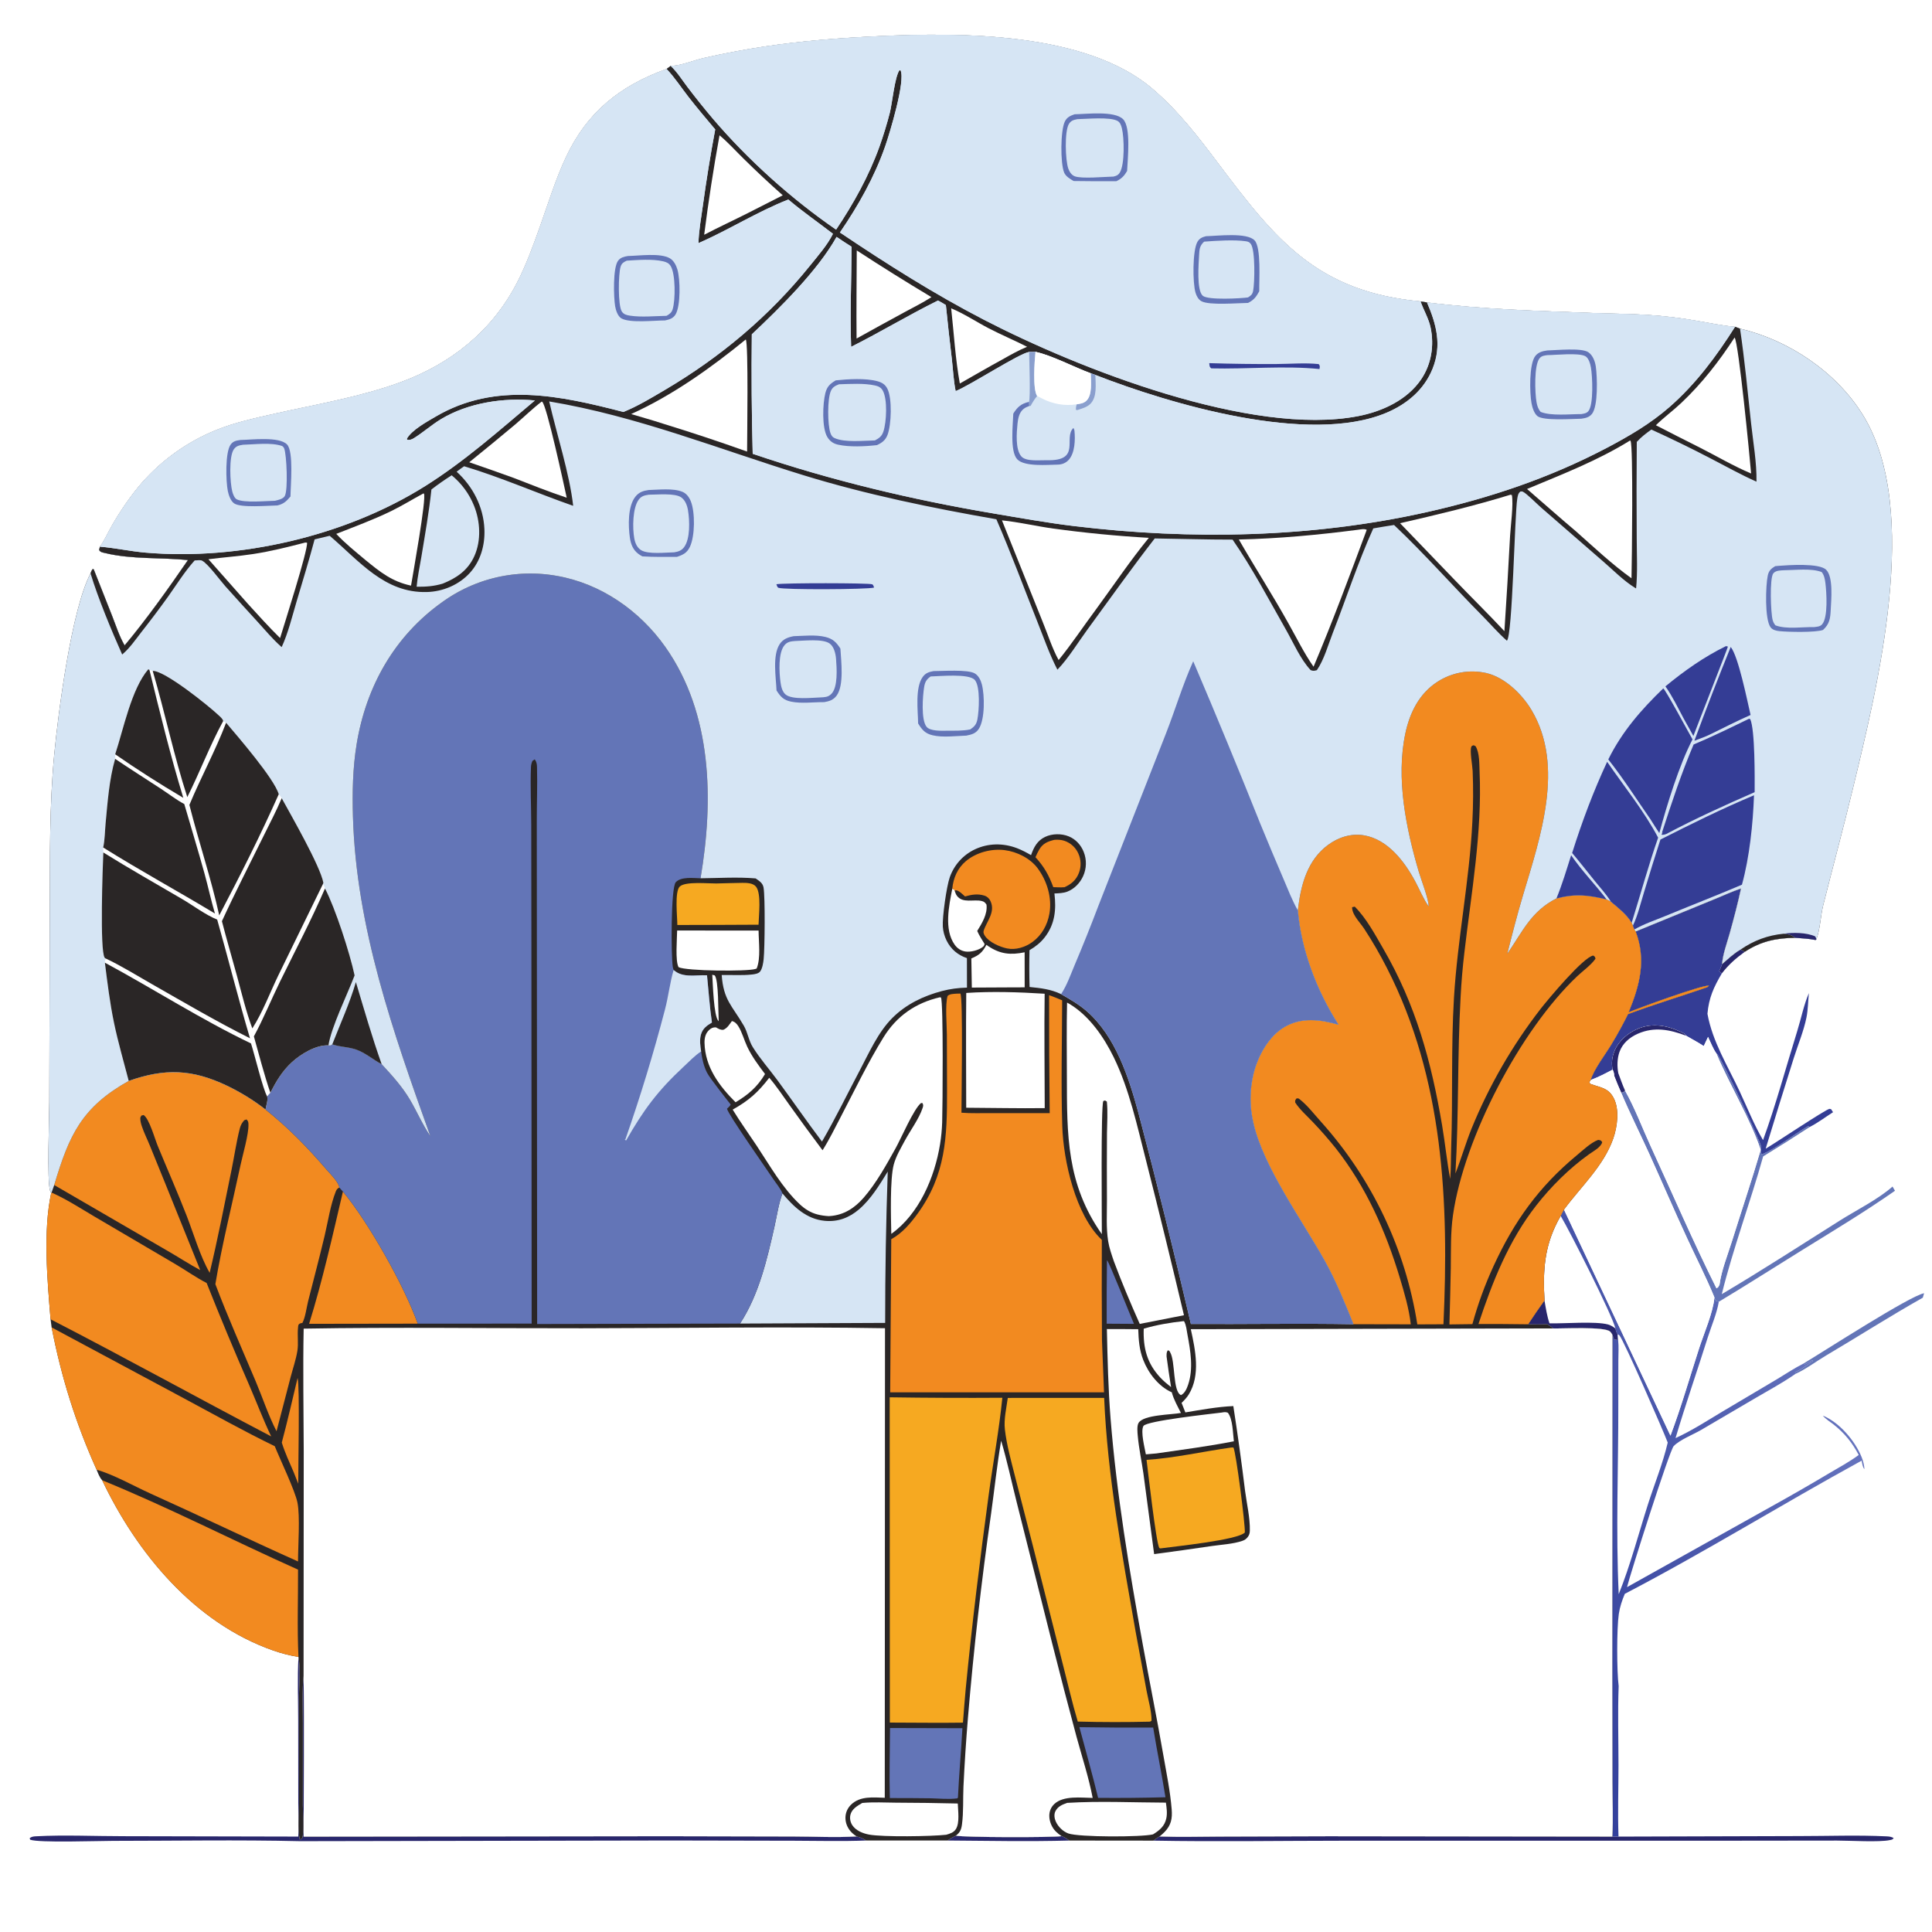 <?xml version="1.0" encoding="utf-8" ?>
<svg xmlns="http://www.w3.org/2000/svg" xmlns:xlink="http://www.w3.org/1999/xlink" width="1024" height="1024">
	<path fill="white" d="M0 0L1024 0L1024 1024L0 1024L0 0Z"/>
	<path fill="#28266C" d="M912.732 511.001C915.835 508.317 919.013 505.257 922.593 503.246L924.825 504.437C920.045 507.9 916.218 511.258 912.609 515.929L911.169 514.675C911.847 513.499 912.273 512.272 912.732 511.001Z"/>
	<path fill="#28266C" d="M502.315 975.515C503.661 974.468 505.121 973.726 506.628 972.934C510.734 973.889 557.261 973.972 562.68 973.198C564.287 973.766 565.388 974.501 566.741 975.529C545.336 976.102 523.734 975.679 502.315 975.515Z"/>
	<path fill="#6375B7" d="M955.747 722.789C966.294 716.488 1012.39 686.694 1019.81 685.446L1019.13 687.802C1001.83 697.553 985.02 708.295 967.913 718.409C962.623 721.537 957.109 725.752 951.571 728.219C951.439 727.924 951.498 727.576 951.481 727.253C954.772 725.908 958.016 723.272 960.997 721.296L960.361 721.058Q958.49 722.047 956.655 723.1L955.747 722.789Z"/>
	<path fill="#6375B7" d="M909.703 558.309C909.917 558.496 910.138 558.677 910.347 558.871C912.203 560.595 933.34 605.405 933.366 607.63C933.37 607.985 933.318 608.339 933.297 608.694C933.231 609.832 933.12 610.859 933.754 611.86C942.338 608.283 950.274 601.529 958.392 596.839L959.165 597.334Q946.954 605.309 934.509 612.913C927.678 637.378 918.702 661.274 912.574 685.923C933.666 673.453 954.298 660.062 975.025 646.991C983.739 641.496 995.626 635.562 1003.08 628.889L1004.38 631.126C988.666 642.13 972.11 652.099 955.801 662.189C940.842 671.444 926.084 680.916 910.993 689.968L909.415 689.494L908.637 688.004L908.649 687.574C904.314 677.029 899.049 666.745 894.251 656.398C887.328 641.468 880.853 626.342 874.051 611.358C869.157 600.576 863.83 590.038 859.241 579.111C860.414 579.024 860.442 578.878 861.327 578.074C866.521 587.267 870.453 597.848 874.883 607.491C886.402 632.572 897.421 658.117 909.751 682.798C910.832 682.346 910.812 681.92 911.373 680.933C912.365 673.36 915.657 665.282 917.949 657.952C923.004 641.793 928.42 625.726 933.206 609.486C927.843 593.169 916.585 574.784 909.703 558.309Z"/>
	<path fill="#28266C" d="M611.328 975.578C612.336 974.745 613.434 974.07 614.535 973.37C625.196 973.772 635.954 973.454 646.624 973.421L704.286 973.245L854.539 973.423C855.637 973.444 856.754 973.516 857.849 973.439L953.656 973.159C968.99 973.161 984.628 972.56 999.932 973.308C1001.3 973.374 1002.48 973.491 1003.67 974.217C1003.11 975.078 1002.73 975.051 1001.75 975.265C996.101 976.512 980.552 975.531 973.659 975.543L899.461 975.626L712.367 975.618C678.714 975.628 644.97 976.189 611.328 975.578Z"/>
	<path fill="#28266C" d="M158.188 878.205C159.443 885.166 158.445 893.54 158.464 900.657L158.52 955.52C158.523 961.262 157.667 969.609 158.885 975.017C159.296 974.903 159.749 974.606 160.13 974.408C161.403 971.088 160.5 960.694 160.504 956.763L160.508 913.629C160.507 905.252 160.09 896.58 160.896 888.242C161.349 916.625 160.937 945.067 160.937 973.458L353.761 973.232L420.697 973.378C431.713 973.392 443.034 974.029 454.009 973.333C455.986 973.842 457.353 974.315 459.023 975.511C446.457 975.998 433.787 975.657 421.21 975.625L355.698 975.495L159.094 975.863C126.086 975.08 92.924 975.682 59.902 975.692C52.339 975.694 20.461 976.803 16.002 975.077L15.717 974.33C16.673 973.401 17.929 973.334 19.206 973.265C33.847 972.474 50.582 973.227 65.489 973.221L158.11 973.427L158.041 911.999C158.028 900.774 157.603 889.403 158.188 878.205Z"/>
	<path fill="#343D95" d="M866.928 493.71L907.734 476.982C912.722 474.979 917.702 472.628 922.783 470.904C921.054 478.898 918.978 486.772 916.786 494.65C915.353 499.799 913.131 505.679 912.732 511.001C912.273 512.272 911.847 513.499 911.169 514.675L912.609 515.929C908.293 523.234 905.737 528.838 904.983 537.324C907.639 552.074 915.701 564.915 922.006 578.363C926.05 586.987 929.63 596.082 934.445 604.297C941.258 585.576 946.671 565.417 952.613 546.346C954.63 539.872 956.066 532.531 958.761 526.36C958.293 530.625 958.31 535.108 957.463 539.299C955.999 546.541 952.929 553.813 950.711 560.874Q943.141 584.809 935.845 608.829C940.302 606.259 967.853 587.824 969.692 587.716C969.989 587.699 970.271 587.86 970.56 587.931L971.557 589.487C967.52 592.078 963.421 595.156 959.165 597.334L958.392 596.839C950.274 601.529 942.338 608.283 933.754 611.86C933.12 610.859 933.231 609.832 933.297 608.694C933.318 608.339 933.37 607.985 933.366 607.63C933.34 605.405 912.203 560.595 910.347 558.871C910.138 558.677 909.917 558.496 909.703 558.309C907.917 555.81 906.659 552.37 905.303 549.581L903.027 554.43C899.979 552.488 896.788 550.727 893.646 548.941C893.242 547.806 891.323 547.166 890.217 546.649C883.411 543.47 875.762 542.242 868.62 545.067C863.181 547.218 858.171 551.364 855.816 556.807C854.469 559.918 853.967 563.593 854.752 566.914C850.971 568.932 847.16 570.92 843.128 572.401C844.593 567.035 851.004 558.674 854.048 553.599Q858.812 545.737 862.895 537.501C876.721 532.367 890.861 528.082 904.803 523.275L905.84 522.394C901.894 522.082 868.431 534.298 863.211 536.55C869.116 522.165 872.628 508.77 866.928 493.71Z"/>
	<defs>
		<linearGradient id="gradient_0" gradientUnits="userSpaceOnUse" x1="808.272" y1="817.997" x2="982.421" y2="764.59">
			<stop offset="0" stop-color="#33409C"/>
			<stop offset="1" stop-color="#6573BD"/>
		</linearGradient>
	</defs>
	<path fill="url(#gradient_0)" d="M828.941 641.111L885.381 760.925C891.098 745.727 895.602 729.954 900.607 714.509C903.098 706.822 907.934 695.704 908.637 688.004L909.415 689.494L910.993 689.968C909.977 696.156 907.034 702.88 905.133 708.919C899.538 726.697 893.374 744.375 888.071 762.229C896.784 758.233 904.887 752.973 913.093 748.051L941.994 730.904C946.512 728.213 951.057 725.131 955.747 722.789L956.655 723.1Q958.49 722.047 960.361 721.058L960.997 721.296C958.016 723.272 954.772 725.908 951.481 727.253C951.498 727.576 951.439 727.924 951.571 728.219L951.199 728.48C944.689 732.974 937.583 736.821 930.751 740.812L901.534 757.948C897.315 760.401 890.507 763.007 887.109 766.424C884.93 768.616 864.157 833.969 862.353 841.212L938.993 798.393Q954.381 789.871 969.488 780.861C974.731 777.752 980.264 774.807 985.152 771.157C981.737 764.654 977.695 759.658 971.925 755.075C970.064 753.597 967.609 752.15 966.129 750.298C974.947 753.916 983.192 763.626 986.717 772.34C987.52 774.324 988.056 776.568 988.19 778.7C987.178 777.585 987.012 775.616 986.71 774.175C944.618 797.193 903.753 822.575 861.189 844.759C859.724 848.26 858.542 851.724 857.995 855.495C856.868 863.257 856.912 885.845 857.925 893.671C857.394 907.579 857.827 921.642 857.833 935.566C857.839 948.151 857.38 960.876 857.849 973.439C856.754 973.516 855.637 973.444 854.539 973.423C855.122 963.808 854.607 953.831 854.595 944.174L854.521 886.119L854.603 707.472C854.251 706.849 853.889 706.221 853.351 705.732C850.358 703.014 828.37 704.238 823.209 704.094C822.223 703.155 821.116 702.503 819.963 701.796C816.608 702.044 813.302 701.985 809.941 701.9Q814.128 695.487 818.601 689.271C817.667 672.439 818.61 659.284 827.179 644.445C827.662 643.304 828.35 642.203 828.941 641.111Z"/>
	<path fill="white" d="M827.179 644.445C832.173 652.76 854.554 697.039 856.221 704.123C856.453 705.361 856.665 706.137 857.367 707.189L857.64 710.234C856.748 710.172 856.26 710.071 855.436 709.798L854.603 707.472C854.251 706.849 853.889 706.221 853.351 705.732C850.358 703.014 828.37 704.238 823.209 704.094C822.223 703.155 821.116 702.503 819.963 701.796C816.608 702.044 813.302 701.985 809.941 701.9Q814.128 695.487 818.601 689.271C817.667 672.439 818.61 659.284 827.179 644.445Z"/>
	<path fill="#28266C" d="M809.941 701.9Q814.128 695.487 818.601 689.271C819.318 693.346 819.918 697.471 821.262 701.397C829.225 701.61 845.383 700.178 852.279 701.988C853.746 702.373 855.001 703.255 856.221 704.123C856.453 705.361 856.665 706.137 857.367 707.189L857.64 710.234C856.748 710.172 856.26 710.071 855.436 709.798L854.603 707.472C854.251 706.849 853.889 706.221 853.351 705.732C850.358 703.014 828.37 704.238 823.209 704.094C822.223 703.155 821.116 702.503 819.963 701.796C816.608 702.044 813.302 701.985 809.941 701.9Z"/>
	<path fill="white" d="M857.367 707.189C857.69 707.391 858.081 707.512 858.335 707.795C860.7 710.434 881.855 758.986 883.931 764.593C881.355 775.683 876.847 786.652 873.388 797.517C868.395 813.193 864.104 829.679 857.954 844.927C856.375 811.469 857.796 777.631 857.737 744.128L857.76 721.088C857.757 717.567 858.054 713.721 857.64 710.234L857.367 707.189Z"/>
	<path fill="white" d="M854.752 566.914C853.967 563.593 854.469 559.918 855.816 556.807C858.171 551.364 863.181 547.218 868.62 545.067C875.762 542.242 883.411 543.47 890.217 546.649C891.323 547.166 893.242 547.806 893.646 548.941C896.788 550.727 899.979 552.488 903.027 554.43L905.303 549.581C906.659 552.37 907.917 555.81 909.703 558.309C916.585 574.784 927.843 593.169 933.206 609.486C928.42 625.726 923.004 641.793 917.949 657.952C915.657 665.282 912.365 673.36 911.373 680.933C910.812 681.92 910.832 682.346 909.751 682.798C897.421 658.117 886.402 632.572 874.883 607.491C870.453 597.848 866.521 587.267 861.327 578.074C860.442 578.878 860.414 579.024 859.241 579.111C857.904 576.164 856.705 573.185 855.541 570.166C855.542 568.848 855.249 568.104 854.752 566.914Z"/>
	<path fill="#28266C" d="M854.752 566.914C853.967 563.593 854.469 559.918 855.816 556.807C858.171 551.364 863.181 547.218 868.62 545.067C875.762 542.242 883.411 543.47 890.217 546.649C891.323 547.166 893.242 547.806 893.646 548.941C885.102 545.734 876.846 544.03 868.066 547.907C863.685 549.841 860.011 552.949 858.356 557.547C857.124 560.973 857.041 565.251 857.736 568.823C858.88 571.926 859.979 575.051 861.327 578.074C860.442 578.878 860.414 579.024 859.241 579.111C857.904 576.164 856.705 573.185 855.541 570.166C855.542 568.848 855.249 568.104 854.752 566.914Z"/>
	<path fill="white" d="M854.752 566.914C855.249 568.104 855.542 568.848 855.541 570.166C856.705 573.185 857.904 576.164 859.241 579.111C863.83 590.038 869.157 600.576 874.051 611.358C880.853 626.342 887.328 641.468 894.251 656.398C899.049 666.745 904.314 677.029 908.649 687.574L908.637 688.004C907.934 695.704 903.098 706.822 900.607 714.509C895.602 729.954 891.098 745.727 885.381 760.925L828.941 641.111C837.861 629.012 849.97 617.968 855.03 603.511C857.242 597.193 858.446 588.098 855.281 581.99C852.522 576.665 848.592 576.504 843.572 574.695C842.514 574.314 842.926 574.645 842.396 573.519L843.128 572.401C847.16 570.92 850.971 568.932 854.752 566.914Z"/>
	<path fill="#2A2626" d="M355.465 34.952C355.731 34.942 355.997 34.936 356.263 34.921C361.442 34.635 367.692 31.988 372.856 30.791Q388.874 27.129 405.122 24.677C425.189 21.625 445.171 20.133 465.425 19.179C509.26 17.115 575.539 17.01 610.731 46.985C624.368 58.6 634.956 72.349 645.642 86.586C676.289 127.416 698.253 154.695 752.921 159.751L756.336 160.299C785.577 163.94 815.113 164.8 844.542 165.898C854.166 166.257 863.798 166.287 873.411 166.914Q886.535 167.777 899.488 170.059C906.137 171.18 912.883 172.655 919.607 173.209L922.244 174.181C948.242 180.328 973.287 197.155 987.405 220.001C1018.6 270.474 994.951 364.522 981.997 418.256C977.043 438.806 971.525 459.206 966.36 479.699C964.94 485.332 964.725 492.768 962.689 497.935L962.25 498.224C958.776 497.484 955.111 497.354 951.571 497.064C941.472 497.168 933.397 498.847 924.825 504.437L922.593 503.246C919.013 505.257 915.835 508.317 912.732 511.001C913.131 505.679 915.353 499.799 916.786 494.65C918.978 486.772 921.054 478.898 922.783 470.904C917.702 472.628 912.722 474.979 907.734 476.982L866.928 493.71C872.628 508.77 869.116 522.165 863.211 536.55C868.431 534.298 901.894 522.082 905.84 522.394L904.803 523.275C890.861 528.082 876.721 532.367 862.895 537.501Q858.812 545.737 854.048 553.599C851.004 558.674 844.593 567.035 843.128 572.401L842.396 573.519C842.926 574.645 842.514 574.314 843.572 574.695C848.592 576.504 852.522 576.665 855.281 581.99C858.446 588.098 857.242 597.193 855.03 603.511C849.97 617.968 837.861 629.012 828.941 641.111C828.35 642.203 827.662 643.304 827.179 644.445C818.61 659.284 817.667 672.439 818.601 689.271Q814.128 695.487 809.941 701.9C813.302 701.985 816.608 702.044 819.963 701.796C821.116 702.503 822.223 703.155 823.209 704.094C828.37 704.238 850.358 703.014 853.351 705.732C853.889 706.221 854.251 706.849 854.603 707.472L854.521 886.119L854.595 944.174C854.607 953.831 855.122 963.808 854.539 973.423L704.286 973.245L646.624 973.421C635.954 973.454 625.196 973.772 614.535 973.37C613.434 974.07 612.336 974.745 611.328 975.578L566.741 975.529C565.388 974.501 564.287 973.766 562.68 973.198C557.261 973.972 510.734 973.889 506.628 972.934C505.121 973.726 503.661 974.468 502.315 975.515L459.023 975.511C457.353 974.315 455.986 973.842 454.009 973.333C443.034 974.029 431.713 973.392 420.697 973.378L353.761 973.232L160.937 973.458C160.937 945.067 161.349 916.625 160.896 888.242C160.09 896.58 160.507 905.252 160.508 913.629L160.504 956.763C160.5 960.694 161.403 971.088 160.13 974.408C159.749 974.606 159.296 974.903 158.885 975.017C157.667 969.609 158.523 961.262 158.52 955.52L158.464 900.657C158.445 893.54 159.443 885.166 158.188 878.205C153.561 877.452 149.139 876.317 144.713 874.762C103.079 860.133 72.588 823.293 54.16 784.575C52.69 782.951 52.033 780.98 51.212 778.981C40.122 754.356 32.539 730.039 27.363 703.552L26.803 699.251C25.093 678.783 22.77 652.444 27.13 632.319C26.951 631.982 26.68 631.518 26.554 631.135C24.809 625.79 26.116 592.449 26.124 584.022L26.382 481.626C26.481 454.485 26.165 427.05 28.733 400.011C30.853 377.682 37.917 322.924 47.992 303.915C48.241 302.99 48.531 302.402 49.077 301.615L49.672 301.75L59.377 326.312C61.427 331.528 63.234 337.251 66.059 342.089C77.349 328.673 89.715 311.304 99.625 296.847C85.216 295.37 69.896 296.57 55.735 293.136C54.313 292.791 53.322 292.763 52.527 291.507L52.953 289.755C55.486 286.304 57.344 281.966 59.501 278.241C64.01 270.456 69.287 262.741 75.162 255.931Q77.169 253.646 79.305 251.481Q81.442 249.317 83.7 247.279Q85.958 245.242 88.33 243.339Q90.703 241.435 93.181 239.673Q95.66 237.91 98.236 236.294Q100.813 234.677 103.478 233.213Q106.144 231.749 108.89 230.441Q111.636 229.133 114.453 227.987C124.703 223.812 135.79 221.469 146.559 219.056C168.508 214.136 190.999 210.381 212.187 202.636C238.784 192.914 260.543 175.71 273.792 150.328C278.877 140.587 282.659 130.032 286.336 119.699C290.648 107.577 294.445 95.151 299.899 83.481C311.139 59.426 328.553 45.505 353.311 36.555L355.465 34.952Z"/>
	<path fill="white" d="M377.513 516.64L378.811 516.981C380.949 519.493 380.64 536.675 380.931 541.24C380.884 541.205 380.831 541.176 380.789 541.134C378.232 538.568 377.825 520.918 377.513 516.64Z"/>
	<path fill="#6375B7" d="M586.715 667.897C587.932 669.006 599.22 697.623 601.036 701.678L586.573 701.587Q586.494 684.741 586.715 667.897Z"/>
	<path fill="#F28A20" d="M157.73 730.332C158.968 734.845 158.011 778.54 158.081 786.406L155.696 780.375C153.457 775.182 151.039 770.005 149.354 764.601C152.369 753.266 155.028 741.75 157.73 730.332Z"/>
	<path fill="#F28A20" d="M558.836 445.125C560.654 444.995 562.46 445.064 564.203 445.657Q564.811 445.865 565.395 446.135Q565.979 446.405 566.532 446.734Q567.084 447.062 567.6 447.446Q568.116 447.83 568.59 448.266Q569.063 448.701 569.489 449.182Q569.916 449.664 570.29 450.187Q570.664 450.71 570.982 451.269Q571.3 451.828 571.559 452.417Q571.83 453.019 572.04 453.645Q572.25 454.27 572.397 454.914Q572.544 455.557 572.627 456.212Q572.709 456.867 572.727 457.527Q572.745 458.187 572.697 458.845Q572.65 459.503 572.537 460.154Q572.425 460.804 572.248 461.44Q572.072 462.076 571.834 462.692C570.363 466.467 567.792 468.625 564.186 470.243C562.225 470.418 560.225 470.273 558.259 470.212C555.965 463.878 553.357 459.324 548.829 454.338C549.439 452.924 550.084 451.513 550.874 450.188C552.795 446.962 555.343 446.007 558.836 445.125Z"/>
	<path fill="white" d="M504.734 471.02L505.81 471.543L505.977 472.07C506.288 472.998 506.599 473.999 507.193 474.789C510.314 478.941 516.039 476.517 520.299 477.546C521.656 477.874 522.11 478.363 522.864 479.479C523.492 484.464 520.466 489.367 517.943 493.426C518.982 495.831 520.517 498.105 521.86 500.352C521.536 501.237 521.614 501.35 520.808 501.967C518.569 503.681 514.411 504.762 511.617 504.311C509.267 503.932 507.352 502.624 505.983 500.695C500.265 492.638 502.971 480.093 504.734 471.02Z"/>
	<path fill="white" d="M522.821 500.784C523.116 501.004 523.409 501.228 523.714 501.432C530.172 505.742 535.615 506.266 543.079 504.733L543.098 523.314L537.625 523.326L515.09 523.438L514.83 507.992C518.962 506.269 520.699 504.794 522.821 500.784Z"/>
	<path fill="white" d="M627.383 700.22L627.66 700.415C628.743 702.487 628.959 705.077 629.38 707.361C630.972 715.984 632.621 725.366 629.73 733.928C629.046 735.957 627.975 738.477 625.95 739.441C621.48 737.569 623.079 721.495 620.173 716.678C619.587 715.706 619.943 715.993 618.913 715.704C618.218 716.921 618.33 717.577 618.305 718.959Q619.37 727.095 620.689 735.194C618.716 733.646 616.822 732.084 615.098 730.255C607.94 722.663 605.84 714.449 606.199 704.234C612.939 702.21 620.393 700.969 627.383 700.22Z"/>
	<path fill="white" d="M647.47 748.689C648.765 748.479 649.529 748.273 650.786 748.779C653.454 752.088 653.427 759.76 653.984 763.919C640.409 766.578 626.634 768.358 612.945 770.342L607.336 770.836C606.768 767.666 604.406 758.664 606.042 755.803C607.602 753.073 641.881 749.396 647.47 748.689Z"/>
	<path fill="white" d="M387.918 541.199C389.407 541.484 390.48 542.591 391.269 543.83C393.326 547.055 394.399 551.267 396.042 554.758C398.502 559.985 402.024 564.664 405.481 569.263C401.342 576.158 396.687 580.115 389.87 584.233C381.18 575.551 373.711 565.556 373.411 552.749C373.352 550.22 373.894 547.745 375.803 545.961C376.911 544.924 377.925 544.437 379.474 544.521C380.815 545.268 381.793 545.945 383.392 545.814C385.498 544.937 386.601 542.978 387.918 541.199Z"/>
	<path fill="white" d="M358.897 493.185L402.069 493.225C402.092 499.199 403.317 507.793 401.044 513.35C400.788 513.434 400.534 513.525 400.275 513.601C395.727 514.942 363.751 514.706 359.652 512.614C357.827 509.341 358.854 497.444 358.897 493.185Z"/>
	<path fill="white" d="M457.011 955.605C462.896 955.045 469.03 955.421 474.941 955.454Q491.3 955.503 507.655 955.895C507.754 959.696 508.745 966.045 506.672 969.403C505.495 971.311 503.544 971.866 501.51 972.456C493.731 973.344 468.027 973.722 460.688 972.379C457.376 971.773 453.659 970.306 451.728 967.379C450.716 965.846 450.302 963.806 450.709 962.006C451.435 958.797 454.396 957.14 457.011 955.605Z"/>
	<path fill="#F6A921" d="M379.589 468.26C384.187 468.189 388.784 467.965 393.383 467.935C395.72 467.92 399.094 467.959 400.707 469.965C403.639 473.612 402.127 485.388 402.05 490.116L380.198 490.214L358.996 490.266C359.037 486.195 357.431 472.458 360.337 469.833C363.363 467.099 375.257 468.308 379.589 468.26Z"/>
	<path fill="white" d="M565.613 955.561C582.88 954.508 600.636 955.384 617.952 955.434C618.333 958.208 618.763 960.987 618.169 963.768C617.282 967.922 614.58 970.117 611.124 972.249C605.13 973.749 571.793 973.802 566.186 971.747C563.381 970.719 560.773 968.135 559.576 965.418C558.85 963.769 558.55 961.653 559.394 959.977C560.682 957.418 563.053 956.477 565.613 955.561Z"/>
	<path fill="#6375B7" d="M471.736 915.884L510.101 915.982C509.436 928.253 508.299 940.494 507.73 952.775L507.373 953.174C502.724 953.797 497.65 953.215 492.941 953.128Q482.288 952.989 471.634 953.01C471.291 940.675 471.682 928.23 471.736 915.884Z"/>
	<path fill="#6375B7" d="M572.101 915.436Q591.656 915.741 611.214 915.657C613.199 927.993 615.755 940.235 617.717 952.577Q599.872 953.074 582.021 952.907C578.984 940.362 575.443 927.905 572.101 915.436Z"/>
	<path fill="#F28A20" d="M504.734 471.02C505.286 465.335 507.516 460.132 511.968 456.4C517.428 451.824 525.457 449.698 532.481 450.588C538.998 451.414 545.997 454.862 549.978 460.205C555.005 466.951 557.679 475.928 556.211 484.269C555.157 490.259 552.138 495.721 547.16 499.32C543.386 502.049 538.311 503.662 533.663 502.668C529.827 501.849 524.097 499.335 521.966 495.926C521.483 495.153 521.07 494.269 521.354 493.357C522.921 488.337 527.714 483.522 524.991 477.634C524.342 476.231 523.286 475.197 521.795 474.715C518.29 473.581 514.921 474.141 511.484 475.139C510.186 474.041 508.43 472.09 506.717 471.854L505.977 472.07L505.81 471.543L504.734 471.02Z"/>
	<path fill="#F28A20" d="M181.759 631.549C195.278 647.846 214.159 681.203 221.419 701.564L163.834 701.651C170.946 678.764 176.296 654.882 181.759 631.549Z"/>
	<path fill="#F6A921" d="M652.627 767.206L653.739 767.221C655.067 769.26 660.067 808.281 659.788 812.272C655.877 816.279 622.732 819.624 614.99 820.69L614.445 820.453C612.684 817.444 608.483 779.876 607.694 773.756C622.676 772.778 637.742 769.283 652.627 767.206Z"/>
	<path fill="white" d="M512.134 526.283C525.831 525.378 539.985 525.835 553.688 526.697C553.407 546.891 553.699 567.126 553.728 587.325C539.863 587.522 525.98 587.173 512.113 587.124C512.087 566.847 511.92 546.559 512.134 526.283Z"/>
	<path fill="#F28A20" d="M54.16 784.575C89.294 798.882 123.317 816.464 157.97 831.938C158.028 847.3 157.466 862.875 158.188 878.205C153.561 877.452 149.139 876.317 144.713 874.762C103.079 860.133 72.588 823.293 54.16 784.575Z"/>
	<path fill="#D6E5F4" d="M414.712 632.545C420.655 639.613 427.403 646.13 437.091 647.061C444.073 647.733 450.011 645.495 455.289 640.987C461.592 635.603 466.212 627.959 470.524 620.947Q469.135 661.046 469.152 701.167L392.232 701.519C402.189 686.312 406.562 667.609 410.499 650.074C411.796 644.295 412.654 638.099 414.712 632.545Z"/>
	<path fill="white" d="M565.561 531.403C565.959 531.599 566.353 531.804 566.734 532.031C577.265 538.326 585.029 549.584 590.315 560.407C598.581 577.33 602.749 596.926 607.43 615.09Q617.807 656.014 627.524 697.099L604.091 701.701C599.173 690.658 594.565 679.759 590.341 668.417C589.174 664.937 587.913 661.442 587.337 657.806C586.225 650.792 586.731 643.236 586.704 636.147Q586.607 618.321 586.719 600.495C586.79 594.971 587.211 589.354 586.658 583.85L585.688 583.272L584.786 583.548C583.413 586.079 584.029 646.921 584 654.136C565.251 627.499 565.515 601.524 565.468 570.648C565.448 557.574 565.265 544.473 565.561 531.403Z"/>
	<path fill="white" d="M498.127 528.58L498.726 528.693C500.058 530.804 499.627 587.481 499.369 594.846Q499.176 600.743 498.231 606.567C495.396 623.974 487.183 643.429 472.407 653.974C472.205 645.056 471.644 624.875 473.724 617.187C474.924 612.751 477.408 608.631 479.559 604.606C482.44 599.216 487.107 592.987 489.005 587.248C489.364 586.163 489.47 585.65 488.902 584.622L488.124 584.653C484.182 587.942 477.758 603.085 474.701 608.575C469.775 617.426 464.44 627.114 457.784 634.776C453.021 640.258 447.29 644.018 439.873 644.53L439.201 644.571C437.277 644.462 435.238 644.187 433.366 643.711C429.662 642.769 426.648 640.857 423.878 638.272C414.724 629.727 407.932 617.614 401.033 607.219C396.81 600.856 392.321 594.631 388.336 588.118C396.801 583.369 401.773 578.979 407.724 571.23C411.61 575.765 415.004 580.918 418.496 585.769Q427.082 597.825 435.969 609.661C439.55 604.018 442.525 597.879 445.619 591.957C452.949 577.927 459.986 563.219 468.303 549.765C475.284 538.473 485.274 531.586 498.127 528.58Z"/>
	<path fill="#F28A20" d="M27.335 632.095C35.175 635.552 42.686 640.455 50.077 644.811L92.788 669.917C98.368 673.191 103.798 677.064 109.53 680.027Q120.367 707.34 132.137 734.263C136.013 743.249 139.514 752.507 143.74 761.324C104.652 740.85 66.028 719.447 26.803 699.251C25.093 678.783 22.77 652.444 27.13 632.319L27.335 632.095Z"/>
	<path fill="#F28A20" d="M27.363 703.552L97.343 741.069C113.363 749.65 129.264 758.597 145.624 766.512C148.508 773.645 156.43 790.177 157.666 796.448C159.109 803.774 157.967 819.429 157.956 827.608C131.802 815.911 106.014 803.442 79.894 791.68C71.028 787.688 60.321 781.552 51.212 778.981C40.122 754.356 32.539 730.039 27.363 703.552Z"/>
	<path fill="white" d="M530.621 763.612C533.814 774.348 536.14 785.421 538.889 796.288L557.63 870.823Q563.891 895.689 570.561 920.449C573.49 931.218 577.041 941.978 579.146 952.936C572.928 952.853 563.638 951.576 558.758 956.204C557.063 957.811 556.169 959.992 556.151 962.32C556.128 965.359 557.461 968.597 559.611 970.74C560.548 971.673 561.582 972.468 562.68 973.198C557.261 973.972 510.734 973.889 506.628 972.934C508.824 971.268 509.499 969.735 509.862 967.017C510.739 960.438 510.353 953.578 510.649 946.945Q511.529 928.599 513.046 910.295Q517.591 855.967 525.335 802.003C527.101 789.246 528.464 776.301 530.621 763.612Z"/>
	<path fill="#F6A921" d="M534.149 740.927L585.226 740.899C586.975 782.251 594.747 823.967 601.878 864.694L607.728 896.269C608.672 901.302 610.37 906.923 610.346 912.01L609.543 912.51Q590.394 912.974 571.247 912.467C568.4 902.967 566.177 893.211 563.701 883.604L547.365 818.971L537.92 782.264C535.883 774.185 533.57 765.924 532.611 757.636C531.99 752.274 533.428 746.244 534.149 740.927Z"/>
	<path fill="#F6A921" d="M471.56 740.602Q501.41 741.043 531.263 740.844C529.564 757.893 526.37 775.063 524.061 792.064C519.398 826.401 515.197 860.582 511.854 895.069Q511.041 904.044 510.387 913.033C497.483 913.227 484.545 913.015 471.637 912.999L471.56 740.602Z"/>
	<path fill="#F28A20" d="M68.225 572.905C87.29 566.149 101.863 566.615 120.33 575.451C127.389 578.829 134.571 583.215 140.735 588.077C152.774 597.661 162.855 608.04 172.889 619.687C174.937 622.065 178.908 625.925 179.781 628.906C179.829 629.067 179.806 629.241 179.818 629.409C178.841 629.996 178.421 630.367 177.992 631.451C175.116 638.727 173.85 647.437 172.041 655.064C169.304 666.601 166.248 678.05 163.34 689.544C162.458 693.027 161.916 698.02 160.281 701.172C160.023 701.219 159.265 701.339 159.055 701.45C157.919 702.049 158.082 702.599 157.961 703.728C157.528 707.773 158.266 711.962 157.621 715.99C156.89 720.558 155.255 725.264 154.073 729.757L146.567 758.589C142.245 750.189 139.168 740.761 135.486 732.037C128.274 714.945 120.717 697.991 114.149 680.638C117.668 659.513 123.014 638.474 127.48 617.514C128.657 611.989 131.847 601.224 131.689 595.958C131.652 594.725 131.564 594.207 130.661 593.311L129.47 593.745C128.244 595.094 127.549 596.364 127.093 598.149C125.283 605.219 124.212 612.729 122.752 619.895C119.034 638.15 115.457 656.496 111.127 674.613C106.152 666.07 102.575 653.738 98.921 644.338C94.067 631.853 88.659 619.65 83.572 607.268C82.063 603.595 79.1 592.929 76.117 590.981L74.91 591.294L74.372 592.39C74.331 594.036 74.648 595.349 75.166 596.911C76.314 600.371 78.014 603.713 79.388 607.094L87.58 627.24L106.113 673.162C100.274 670.046 94.696 666.347 88.945 663.055L28.742 628.092C36.682 601.522 43.286 586.946 68.225 572.905Z"/>
	<path fill="#F28A20" d="M506.829 526.665L509.014 526.603C510.499 528.586 509.583 582.298 509.591 589.756C514.78 590.169 520.156 589.948 525.367 589.976L556.362 590.001Q555.996 558.738 556.047 527.474C558.394 528.254 560.673 529.249 562.962 530.183C562.908 552.326 562.318 574.651 563.018 596.775C563.603 615.248 570.046 643.99 583.989 657.155Q583.872 683.759 584.068 710.362L585.153 737.957L471.818 737.969L472.38 656.804C478.154 653.642 482.503 648.539 486.327 643.282C501.301 622.696 502.002 602.562 501.95 578.29L501.863 548.405C501.848 543.199 500.87 532.528 502.246 527.858C503.508 526.733 505.22 526.822 506.829 526.665Z"/>
	<path fill="#F28A20" d="M687.894 482.589Q688.012 481.566 688.14 480.544C689.696 468.222 693.255 455.785 703.671 447.98C709.218 443.824 716.064 441.566 723 442.756C735.657 444.926 744.514 456.72 750.178 467.315C752.481 471.622 754.415 476.461 757.229 480.44C757.333 476.816 753.18 466.074 752.031 462.181C745.245 439.188 739.779 412.443 744.893 388.592C747.231 377.688 752.255 367.55 761.864 361.37Q762.575 360.909 763.307 360.484Q764.04 360.059 764.793 359.671Q765.546 359.283 766.317 358.933Q767.089 358.583 767.876 358.272Q768.664 357.962 769.467 357.69Q770.269 357.419 771.084 357.188Q771.899 356.957 772.724 356.767Q773.55 356.577 774.384 356.429Q775.218 356.28 776.058 356.173Q776.898 356.066 777.743 356.001Q778.587 355.937 779.434 355.914Q780.281 355.891 781.128 355.911Q781.974 355.931 782.819 355.993Q783.664 356.055 784.505 356.158Q785.345 356.262 786.179 356.408Q787.014 356.554 787.84 356.741C797.678 359.061 806.769 367.977 811.792 376.428C829.422 406.09 816.334 444.005 807.287 474.288C804.207 484.598 801.506 495.081 798.89 505.517C807.056 493.704 811.462 483.042 824.949 476.188C835.041 473.586 841.658 474.363 851.569 476.721L853.751 477.838C857.736 481.229 862.106 484.548 864.826 489.093L865.477 490.625L866.25 492.633L866.928 493.71C872.628 508.77 869.116 522.165 863.211 536.55C868.431 534.298 901.894 522.082 905.84 522.394L904.803 523.275C890.861 528.082 876.721 532.367 862.895 537.501Q858.812 545.737 854.048 553.599C851.004 558.674 844.593 567.035 843.128 572.401L842.396 573.519C842.926 574.645 842.514 574.314 843.572 574.695C848.592 576.504 852.522 576.665 855.281 581.99C858.446 588.098 857.242 597.193 855.03 603.511C849.97 617.968 837.861 629.012 828.941 641.111C828.35 642.203 827.662 643.304 827.179 644.445C818.61 659.284 817.667 672.439 818.601 689.271Q814.128 695.487 809.941 701.9Q796.781 701.72 783.619 701.74C791.018 679.385 799.621 657.588 814.288 638.861C822.213 628.743 831.717 619.315 842.176 611.825C844.375 610.25 848.586 608.079 849.208 605.355C848.402 604.279 848.395 604.395 847.051 604.17C843.201 605.595 838.961 609.656 835.76 612.308C815.681 628.946 802.504 647.342 791.669 670.909Q788.217 678.39 785.394 686.129Q782.571 693.869 780.396 701.816L768.224 701.976Q768.669 686.987 768.95 671.993C769.067 662.634 768.785 653.269 770.121 643.977C776.007 603.024 805.822 545.983 835.923 517.453C839 514.537 843.222 511.586 845.64 508.163C845.359 507.08 845.397 507.093 844.477 506.464C839.367 507.094 820.649 529.481 816.604 534.658Q810.967 541.934 805.837 549.576Q800.707 557.218 796.108 565.19Q791.509 573.162 787.461 581.429Q783.414 589.695 779.937 598.217C776.804 606.04 774.478 614.149 771.406 621.98C773.243 590.769 772.399 559.515 774.155 528.344Q774.762 516.568 776.155 504.859C779.849 473.023 785.617 441.258 784.213 409.077C784.03 404.877 784.271 399.266 782.124 395.544L781.096 394.995C780.48 395.228 780.064 395.18 779.808 395.863C778.967 398.109 780.402 405.692 780.537 408.672Q781.085 422.101 780.387 435.523C778.841 466.797 772.506 497.623 770.629 528.888C769.051 555.161 770.076 581.566 769.164 607.882C768.969 613.517 769.116 619.247 768.639 624.86C766.86 615.456 765.947 605.93 764.354 596.494C758.642 562.654 750.413 532.511 733.092 502.716C728.731 495.214 724.213 486.714 718.042 480.534L716.557 480.853L716.758 479.885C716.282 481.908 717.317 484.165 718.378 485.866C719.758 488.079 721.591 490.036 723.035 492.228Q729.635 502.318 735.101 513.064C765.199 571.936 767.995 637.178 765.06 701.888L751.208 701.95Q750.623 698.232 749.906 694.538Q749.188 690.843 748.338 687.177Q747.488 683.51 746.506 679.877Q745.525 676.244 744.414 672.648Q743.303 669.052 742.064 665.498Q740.824 661.945 739.458 658.438Q738.091 654.931 736.6 651.476Q735.109 648.02 733.494 644.621Q731.88 641.221 730.144 637.881Q728.408 634.542 726.554 631.267Q724.699 627.992 722.728 624.786Q720.758 621.58 718.673 618.446Q716.588 615.313 714.392 612.256Q712.196 609.2 709.892 606.224Q707.587 603.248 705.178 600.358Q702.768 597.467 700.256 594.664C696.801 590.87 693.114 586.018 689.109 582.84C688.271 582.176 688.26 582.055 687.164 582.208C686.441 583.223 686.37 583.175 686.51 584.398C689.018 588.213 692.724 591.436 695.871 594.756Q702.202 601.391 707.941 608.545C724.073 629.072 734.425 652.405 741.92 677.23C744.332 685.22 746.792 693.61 747.747 701.917L717.359 701.855C712.762 690.447 708.176 679.067 702.179 668.303C690.164 646.737 669.597 618.56 664.292 595.052Q663.921 593.466 663.644 591.861Q663.366 590.255 663.182 588.637Q662.998 587.018 662.908 585.392Q662.818 583.765 662.823 582.136Q662.828 580.507 662.927 578.881Q663.027 577.255 663.22 575.638Q663.414 574.02 663.702 572.417Q663.989 570.813 664.369 569.229C666.647 559.856 672.409 549.148 680.98 544.232C690.046 539.032 699.859 540.386 709.427 543.1C698.003 525.265 689.708 503.676 687.894 482.589Z"/>
	<path fill="white" d="M823.209 704.094C828.37 704.238 850.358 703.014 853.351 705.732C853.889 706.221 854.251 706.849 854.603 707.472L854.521 886.119L854.595 944.174C854.607 953.831 855.122 963.808 854.539 973.423L704.286 973.245L646.624 973.421C635.954 973.454 625.196 973.772 614.535 973.37C615.477 972.642 616.356 971.89 617.192 971.038C620.714 967.448 621.399 963.923 621.02 959.079C620.269 949.47 618.259 939.868 616.609 930.372C613.186 910.671 609.219 891.086 605.657 871.412C598.509 831.923 591.828 791.953 588.631 751.927C587.371 736.157 587.019 720.231 586.667 704.416C592.204 704.383 597.748 704.47 603.285 704.501C603.468 710.175 603.861 715.442 605.932 720.781C608.656 727.803 614.063 734.857 621.071 737.949C622.088 741.794 624.144 745.345 625.923 748.886C621.094 749.845 605.933 749.798 603.421 754.24C602.524 755.825 602.878 759.213 603.038 761.038C603.618 767.67 605.109 774.382 606.032 780.992L611.719 823.713Q626.997 821.685 642.244 819.429C647.426 818.68 653.467 818.386 658.406 816.71C659.65 816.288 660.526 815.712 661.323 814.675C662.151 813.596 662.406 812.617 662.438 811.282C662.599 804.571 660.808 796.985 659.929 790.297Q657.166 767.724 653.688 745.249C645.285 745.616 636.58 747.221 628.269 748.604L626.258 743.556C627.664 742.199 629.071 740.732 630.091 739.058C636.383 728.735 633.556 715.522 631.158 704.499L823.209 704.094Z"/>
	<path fill="#6375B7" d="M228.076 602.127C208.434 547.272 188.783 491.731 187.074 432.858C186.701 420.003 186.952 407.055 189.037 394.341C194.043 363.817 209.093 337.056 234.567 318.997Q235.374 318.415 236.195 317.854Q237.017 317.293 237.852 316.752Q238.687 316.212 239.535 315.692Q240.384 315.173 241.245 314.675Q242.106 314.176 242.979 313.7Q243.852 313.224 244.737 312.769Q245.622 312.315 246.518 311.882Q247.414 311.45 248.321 311.04Q249.227 310.631 250.144 310.244Q251.06 309.857 251.986 309.493Q252.912 309.129 253.846 308.788Q254.781 308.448 255.724 308.131Q256.667 307.813 257.617 307.52Q258.568 307.227 259.525 306.957Q260.483 306.687 261.447 306.442Q262.411 306.196 263.381 305.974Q264.35 305.753 265.326 305.556Q266.301 305.359 267.28 305.186Q268.26 305.013 269.244 304.865Q270.227 304.717 271.214 304.593Q272.201 304.47 273.191 304.371Q274.181 304.272 275.173 304.198Q276.165 304.124 277.159 304.075Q278.152 304.026 279.147 304.001Q280.141 303.977 281.136 303.977Q282.131 303.978 283.125 304.003Q284.12 304.028 285.113 304.078Q286.107 304.129 287.099 304.204Q288.091 304.279 289.081 304.378Q290.07 304.478 291.057 304.603Q292.044 304.727 293.028 304.876Q294.011 305.025 294.991 305.199C318.356 309.213 339.016 323.597 352.583 342.804C377.637 378.276 378.281 424.272 371.3 465.509C367.487 465.429 361.065 464.542 358.198 467.561C355.477 470.427 355.69 506.914 356.577 512.37C356.68 513.004 356.818 513.498 357.025 514.11C361.814 518.476 368.749 516.687 374.727 516.908C375.574 525.255 376.131 533.654 377.339 541.958C374.541 543.632 372.448 545.092 371.507 548.356C370.727 551.061 371.152 554.548 371.61 557.281C372.127 561.246 372.91 564.862 374.693 568.471C376.251 571.625 387.266 585.344 387.28 585.428C387.292 585.498 386.752 586.262 386.673 586.353C386.394 586.672 385.659 587.348 385.332 587.656C385.837 590.573 406.671 620.142 409.784 624.844C411.301 627.136 413.78 630.021 414.712 632.545C412.654 638.099 411.796 644.295 410.499 650.074C406.562 667.609 402.189 686.312 392.232 701.519L284.701 701.757L284.557 502.272L284.509 435.251C284.498 425.757 284.887 416.093 284.624 406.624C284.579 404.984 284.415 403.819 283.431 402.46L282.209 403.298C281.757 404.312 281.469 405.366 281.424 406.477C281.016 416.591 281.534 426.966 281.573 437.1L281.654 499.37L281.794 701.541L221.419 701.564C214.159 681.203 195.278 647.846 181.759 631.549L179.818 629.409C179.806 629.241 179.829 629.067 179.781 628.906C178.908 625.925 174.937 622.065 172.889 619.687C162.855 608.04 152.774 597.661 140.735 588.077C140.977 586.055 142.238 582.868 141.569 581.071C142.079 580.4 142.705 579.788 143.273 579.165C146.405 573.056 149.609 567.656 154.711 562.975C159.428 558.647 167.512 553.735 174.089 554.061C175.235 554.164 175.203 554.222 176.111 553.531L176.81 553.752C180.62 554.918 184.718 554.941 188.545 556.228C193.738 557.975 197.554 561.58 202.284 564.028C207.744 569.929 213.165 575.889 217.277 582.84C221.013 589.153 223.93 596.082 228.076 602.127Z"/>
	<path fill="#D6E5F4" d="M371.61 557.281C368.298 559.424 365.256 562.66 362.351 565.357C348.568 578.148 341.018 588.394 331.827 604.508L330.815 603.765L331.42 604.04Q343.317 570.066 352.409 535.237C354.261 528.275 355.028 520.968 357.025 514.11C361.814 518.476 368.749 516.687 374.727 516.908C375.574 525.255 376.131 533.654 377.339 541.958C374.541 543.632 372.448 545.092 371.507 548.356C370.727 551.061 371.152 554.548 371.61 557.281Z"/>
	<path fill="white" d="M160.947 704.205C210.059 703.348 259.283 704.083 308.409 704.01C361.919 703.931 415.571 703.114 469.068 703.982L468.945 952.859C462.871 952.676 455.989 951.836 451.177 956.41C449.247 958.245 448.133 960.712 448.105 963.381C448.072 966.565 449.444 969.412 451.728 971.58C452.435 972.251 453.204 972.787 454.009 973.333C443.034 974.029 431.713 973.392 420.697 973.378L353.761 973.232L160.937 973.458C160.937 945.067 161.349 916.625 160.896 888.242L160.985 769.456C160.923 747.721 160.519 725.933 160.947 704.205Z"/>
	<path fill="#D6E5F4" d="M355.465 34.952C355.731 34.942 355.997 34.936 356.263 34.921C361.442 34.635 367.692 31.988 372.856 30.791Q388.874 27.129 405.122 24.677C425.189 21.625 445.171 20.133 465.425 19.179C509.26 17.115 575.539 17.01 610.731 46.985C624.368 58.6 634.956 72.349 645.642 86.586C676.289 127.416 698.253 154.695 752.921 159.751L756.336 160.299C785.577 163.94 815.113 164.8 844.542 165.898C854.166 166.257 863.798 166.287 873.411 166.914Q886.535 167.777 899.488 170.059C906.137 171.18 912.883 172.655 919.607 173.209L922.244 174.181C948.242 180.328 973.287 197.155 987.405 220.001C1018.6 270.474 994.951 364.522 981.997 418.256C977.043 438.806 971.525 459.206 966.36 479.699C964.94 485.332 964.725 492.768 962.689 497.935L962.25 498.224C958.776 497.484 955.111 497.354 951.571 497.064C941.472 497.168 933.397 498.847 924.825 504.437L922.593 503.246C919.013 505.257 915.835 508.317 912.732 511.001C913.131 505.679 915.353 499.799 916.786 494.65C918.978 486.772 921.054 478.898 922.783 470.904C917.702 472.628 912.722 474.979 907.734 476.982L866.928 493.71L866.25 492.633L865.477 490.625L864.826 489.093C862.106 484.548 857.736 481.229 853.751 477.838L851.569 476.721C841.658 474.363 835.041 473.586 824.949 476.188C811.462 483.042 807.056 493.704 798.89 505.517C801.506 495.081 804.207 484.598 807.287 474.288C816.334 444.005 829.422 406.09 811.792 376.428C806.769 367.977 797.678 359.061 787.84 356.741Q787.014 356.554 786.18 356.408Q785.345 356.262 784.505 356.159Q783.664 356.055 782.819 355.993Q781.974 355.931 781.128 355.911Q780.281 355.891 779.434 355.914Q778.587 355.937 777.743 356.001Q776.898 356.066 776.058 356.173Q775.218 356.28 774.384 356.429Q773.55 356.577 772.724 356.767Q771.899 356.957 771.084 357.188Q770.269 357.419 769.467 357.69Q768.664 357.962 767.876 358.272Q767.089 358.583 766.317 358.933Q765.546 359.283 764.793 359.671Q764.04 360.059 763.307 360.484Q762.575 360.909 761.864 361.37C752.255 367.55 747.231 377.688 744.893 388.592C739.779 412.443 745.245 439.188 752.031 462.181C753.18 466.074 757.333 476.816 757.229 480.44C754.415 476.461 752.481 471.622 750.178 467.315C744.514 456.72 735.657 444.926 723 442.756C716.064 441.566 709.218 443.824 703.671 447.98C693.255 455.785 689.696 468.222 688.14 480.544Q688.012 481.566 687.894 482.589C689.708 503.676 698.003 525.265 709.427 543.1C699.859 540.386 690.046 539.032 680.98 544.232C672.409 549.148 666.647 559.856 664.369 569.229Q663.989 570.813 663.702 572.417Q663.414 574.02 663.22 575.638Q663.027 577.255 662.927 578.881Q662.828 580.507 662.823 582.136Q662.818 583.765 662.908 585.391Q662.998 587.018 663.182 588.637Q663.366 590.255 663.644 591.86Q663.921 593.466 664.292 595.052C669.597 618.56 690.164 646.737 702.179 668.303C708.176 679.067 712.762 690.447 717.359 701.855C688.667 701.346 659.9 701.897 631.194 701.722Q618.078 645.511 603.355 589.699C598.215 570.821 591.227 549.299 576.057 536.005C571.914 532.375 567.155 529.646 562.395 526.922C557.035 524.303 551.556 523.698 545.696 523.12Q545.417 513.371 545.648 503.621C548.793 501.777 551.47 499.705 553.728 496.807C559.204 489.776 559.867 482.044 558.871 473.555C561.061 473.47 563.559 473.392 565.617 472.616C569.374 471.198 572.439 468.018 574.068 464.395Q574.412 463.641 574.678 462.856Q574.944 462.071 575.129 461.263Q575.315 460.455 575.418 459.633Q575.521 458.81 575.54 457.982Q575.56 457.153 575.496 456.327Q575.432 455.5 575.285 454.685Q575.138 453.869 574.909 453.072Q574.681 452.276 574.373 451.506C572.93 447.851 570.148 444.814 566.491 443.307C562.635 441.718 557.707 441.778 553.927 443.575C549.739 445.566 547.921 449.094 546.475 453.247C544.071 451.845 541.661 450.567 539.058 449.568C531.761 446.771 523.781 446.826 516.664 450.195Q516.089 450.468 515.529 450.769Q514.968 451.07 514.423 451.398Q513.878 451.726 513.35 452.081Q512.822 452.435 512.312 452.815Q511.802 453.196 511.312 453.601Q510.821 454.006 510.351 454.434Q509.881 454.863 509.433 455.315Q508.985 455.766 508.559 456.239Q508.134 456.712 507.733 457.205Q507.331 457.699 506.954 458.211Q506.578 458.724 506.227 459.255Q505.876 459.785 505.552 460.333Q505.227 460.88 504.931 461.443Q504.634 462.005 504.365 462.582Q504.096 463.158 503.856 463.748Q503.617 464.337 503.406 464.937C501.69 469.778 499.405 486.051 499.708 491.082Q499.839 493.027 500.347 494.909Q500.856 496.792 501.722 498.538C503.966 503.082 507.713 506.253 512.487 507.823L512.515 523.451C507.939 523.576 503.652 524.116 499.216 525.282C489.422 527.856 480.177 532.317 472.959 539.537C465.386 547.112 460.656 557.946 455.691 567.34C449.054 579.895 442.8 592.781 435.671 605.057C427.583 594.359 419.99 583.312 412.042 572.514C407.732 566.658 402.815 561.137 398.971 554.958C396.807 551.48 396.306 547.202 394.241 543.655C388.028 532.982 383.454 530.101 382.515 516.787C387.801 516.67 393.392 517.084 398.623 516.501C399.983 516.35 402.061 516.049 402.907 514.887C404.11 513.235 404.551 510.305 404.755 508.309C405.35 502.479 405.594 475.599 404.699 470.436C404.269 467.955 402.406 466.919 400.492 465.574C390.916 464.76 380.925 465.411 371.3 465.509C378.281 424.272 377.637 378.276 352.583 342.804C339.016 323.597 318.356 309.213 294.991 305.199Q294.011 305.025 293.028 304.876Q292.044 304.727 291.057 304.603Q290.07 304.478 289.081 304.378Q288.091 304.279 287.099 304.204Q286.107 304.129 285.113 304.078Q284.12 304.028 283.125 304.003Q282.131 303.978 281.136 303.977Q280.141 303.977 279.147 304.001Q278.152 304.025 277.159 304.075Q276.165 304.124 275.173 304.198Q274.181 304.272 273.191 304.371Q272.201 304.47 271.214 304.593Q270.227 304.717 269.244 304.865Q268.26 305.013 267.28 305.186Q266.301 305.359 265.326 305.556Q264.35 305.753 263.381 305.974Q262.411 306.196 261.447 306.442Q260.483 306.687 259.525 306.957Q258.568 307.227 257.617 307.52Q256.667 307.813 255.724 308.131Q254.781 308.448 253.846 308.788Q252.912 309.129 251.986 309.493Q251.06 309.857 250.144 310.244Q249.227 310.631 248.321 311.04Q247.414 311.45 246.518 311.882Q245.622 312.315 244.737 312.769Q243.852 313.224 242.979 313.7Q242.106 314.176 241.245 314.675Q240.384 315.173 239.535 315.692Q238.687 316.212 237.852 316.752Q237.017 317.293 236.195 317.854Q235.374 318.415 234.567 318.997C209.093 337.056 194.043 363.817 189.037 394.341C186.952 407.055 186.701 420.003 187.074 432.858C188.783 491.731 208.434 547.272 228.076 602.127C223.93 596.082 221.013 589.153 217.277 582.84C213.165 575.889 207.744 569.929 202.284 564.028C197.554 561.58 193.738 557.975 188.545 556.228C184.718 554.941 180.62 554.918 176.81 553.752L176.111 553.531C175.203 554.222 175.235 554.164 174.089 554.061C167.512 553.735 159.428 558.647 154.711 562.975C149.609 567.656 146.405 573.056 143.273 579.165C142.705 579.788 142.079 580.4 141.569 581.071C142.238 582.868 140.977 586.055 140.735 588.077C134.571 583.215 127.389 578.829 120.33 575.451C101.863 566.615 87.29 566.149 68.225 572.905C43.286 586.946 36.682 601.522 28.742 628.092L27.335 632.095L27.13 632.319C26.951 631.982 26.68 631.518 26.554 631.135C24.809 625.79 26.116 592.449 26.124 584.022L26.382 481.626C26.481 454.485 26.165 427.05 28.733 400.011C30.853 377.682 37.917 322.924 47.992 303.915C48.241 302.99 48.531 302.402 49.077 301.615L49.672 301.75L59.377 326.312C61.427 331.528 63.234 337.251 66.059 342.089C77.349 328.673 89.715 311.304 99.625 296.847C85.216 295.37 69.896 296.57 55.735 293.136C54.313 292.791 53.322 292.763 52.527 291.507L52.953 289.755C55.486 286.304 57.344 281.966 59.501 278.241C64.01 270.456 69.287 262.741 75.162 255.931Q77.169 253.646 79.305 251.481Q81.442 249.317 83.7 247.279Q85.958 245.242 88.33 243.339Q90.703 241.435 93.181 239.673Q95.66 237.91 98.236 236.294Q100.813 234.677 103.478 233.213Q106.144 231.749 108.89 230.441Q111.636 229.133 114.453 227.987C124.703 223.812 135.79 221.469 146.559 219.056C168.508 214.136 190.999 210.381 212.187 202.636C238.784 192.914 260.543 175.71 273.792 150.328C278.877 140.587 282.659 130.032 286.336 119.699C290.648 107.577 294.445 95.151 299.899 83.481C311.139 59.426 328.553 45.505 353.311 36.555L355.465 34.952Z"/>
	<path fill="#28266C" d="M945.371 494.892C950.262 494.146 957.525 494.24 962.086 496.314C962.65 497.425 962.469 496.877 962.689 497.935L962.25 498.224C958.776 497.484 955.111 497.354 951.571 497.064C949.379 495.52 948.017 495.156 945.371 494.892Z"/>
	<path fill="#2A2626" d="M922.593 503.246C929.593 498.449 936.951 495.714 945.371 494.892C948.017 495.156 949.379 495.52 951.571 497.064C941.472 497.168 933.397 498.847 924.825 504.437L922.593 503.246Z"/>
	<path fill="#343D95" d="M411.509 309.652C415.761 308.928 460.259 308.96 462.22 309.678C462.904 309.929 463.021 310.798 463.293 311.425C459.967 312.464 415.053 312.642 412.605 311.541C411.909 311.228 411.785 310.316 411.509 309.652Z"/>
	<path fill="#343D95" d="M824.949 476.188C828.005 468.725 830.313 460.967 832.742 453.283C838.463 461.665 845.44 468.716 851.569 476.721C841.658 474.363 835.041 473.586 824.949 476.188Z"/>
	<path fill="#2A2626" d="M176.111 553.531C180.338 542.702 185.381 531.678 188.629 520.531C192.985 535.069 197.185 549.73 202.284 564.028C197.554 561.58 193.738 557.975 188.545 556.228C184.718 554.941 180.62 554.918 176.81 553.752L176.111 553.531Z"/>
	<path fill="#343D95" d="M914.805 342.455L915.829 342.693C915.88 343.093 899.48 384.79 897.533 390.076L892.448 380.949C889.369 375.231 886.458 369.077 882.703 363.786C892.717 355.542 903.119 348.183 914.805 342.455Z"/>
	<path fill="#343D95" d="M917.314 342.904C921.364 347.872 926.055 371.29 927.837 378.951C920.781 382.038 913.89 385.598 906.967 388.977C904.109 390.433 901.07 391.477 898.068 392.592Q907.299 367.596 917.314 342.904Z"/>
	<path fill="#6375B7" d="M343.819 259.714C349.168 259.595 356.778 258.636 361.712 260.674C363.88 261.569 365.314 263.604 366.159 265.719C368.477 271.522 368.377 284.236 365.634 289.902C364.1 293.071 361.986 294.091 358.76 295.165C352.657 295.168 346.541 295.269 340.447 294.891C339.779 294.521 339.128 294.139 338.508 293.692C335.589 291.588 334.37 288.552 333.86 285.069C332.945 278.804 332.679 268.361 336.781 263.232C338.7 260.832 340.877 260.135 343.819 259.714Z"/>
	<path fill="#D6E5F4" d="M343.881 262.202C348.205 262.214 357.668 261.211 361.09 263.638C363.222 265.15 364.244 267.996 364.653 270.47C365.53 275.763 365.944 285.718 362.496 290.118C361.111 291.885 359.443 292.415 357.303 292.741C352.843 292.816 343.555 293.903 339.826 291.616C337.623 290.265 336.623 287.782 336.177 285.334C335.2 279.974 335.234 269.117 338.602 264.732C340.026 262.878 341.665 262.53 343.881 262.202Z"/>
	<path fill="#6375B7" d="M494.778 355.695C499.589 355.71 512.815 354.73 516.598 356.892C518.644 358.061 519.812 360.483 520.389 362.676C521.917 368.49 522.092 381.323 518.756 386.367C517.136 388.817 514.852 389.362 512.121 389.896C506.528 390.075 499.702 391.002 494.257 389.706C490.343 388.775 488.65 386.773 486.628 383.44C486.541 376.682 484.923 364.544 489.054 358.801C490.551 356.719 492.349 356.137 494.778 355.695Z"/>
	<path fill="#D6E5F4" d="M493.267 358.534C497.897 358.446 513.624 356.837 516.683 360.426C519.696 363.96 518.908 376.817 518.032 381.325C517.525 383.937 516.425 385.148 514.27 386.603C510.348 387.434 505.84 387.267 501.823 387.299C498.948 387.322 493 387.61 491.067 385.176C488.105 381.447 489.053 368.752 489.832 364.073C490.277 361.402 491.067 360.081 493.267 358.534Z"/>
	<path fill="#6375B7" d="M420.704 337.182C426.068 337.039 432.274 336.313 437.507 337.602C441.428 338.567 443.323 340.443 445.43 343.776C445.825 350.401 447.456 363.224 443.42 368.698C441.737 370.98 439.54 371.7 436.851 372.144C431.224 372.095 424.816 373.015 419.316 371.888C415.314 371.068 413.716 369.31 411.576 365.968C411.274 358.938 409.315 347.381 413.244 341.404C415.016 338.71 417.665 337.742 420.704 337.182Z"/>
	<path fill="#D6E5F4" d="M421.474 339.744C426.034 339.641 435.962 338.426 439.69 341.044C442.058 342.706 442.929 346.558 443.124 349.236C443.469 353.967 444.271 364.303 440.547 367.872C438.817 369.529 437.211 369.51 434.936 369.644C430.359 369.787 419.93 371.017 416.401 368.116C414.547 366.592 413.977 363.75 413.673 361.497C412.998 356.491 412.353 346.026 415.829 341.935C417.389 340.1 419.192 339.928 421.474 339.744Z"/>
	<path fill="#6375B7" d="M940.884 300.075Q941.785 299.971 942.689 299.905C948.126 299.491 964.165 298.368 967.878 301.973C971.803 305.782 970.566 318.078 970.323 323.255C970.111 327.77 969.681 330.786 966.218 333.9C962.101 335.303 947.973 334.999 943.152 334.515C941.454 334.344 939.508 333.922 938.433 332.479C935.274 328.238 935.812 310.328 936.963 305.001C937.51 302.47 938.734 301.372 940.884 300.075Z"/>
	<path fill="#D6E5F4" d="M945.693 302.234C951.62 302.192 959.916 301.09 965.49 303.174C966.809 304.668 967.24 306.982 967.485 308.913C968.098 313.746 969.021 327.37 965.703 330.975C964.624 332.146 963.005 332.19 961.523 332.368C955.267 332.255 946.87 333.638 941.03 331.448C940.293 330.564 939.895 329.832 939.57 328.715C938.519 325.095 937.876 306.46 939.876 303.911C941.165 302.269 943.837 302.349 945.693 302.234Z"/>
	<path fill="#343D95" d="M926.978 380.974L927.664 381.14C930.248 386.883 930.029 412.794 930 419.868C914.124 426.8 898.517 433.892 883.194 442.013C882.214 442.371 881.648 442.549 880.606 442.408L881.253 441.016L880.818 441.509C885.945 425.653 891.125 409.949 897.648 394.602C907.605 390.422 917.262 385.678 926.978 380.974Z"/>
	<path fill="#343D95" d="M881.56 364.866C882.79 365.561 895.101 388.43 897.068 391.895C890.001 405.46 883.549 426.488 879.466 441.547C877.817 439.12 876.277 436.618 874.711 434.136C867.354 423.569 860.432 412.617 852.422 402.515C859.702 387.796 869.847 376.164 881.56 364.866Z"/>
	<path fill="#343D95" d="M833.268 452.095C838.543 435.398 844.445 419.638 851.818 403.764C860.832 416.876 871.422 429.893 878.844 443.971C873.652 458.873 869.51 474.04 864.826 489.093C862.106 484.548 857.736 481.229 853.751 477.838C851.407 474.006 848.209 470.555 845.382 467.069C841.338 462.082 837.41 457.002 833.268 452.095Z"/>
	<path fill="#343D95" d="M880.057 444.98C896.355 436.718 912.804 428.582 929.662 421.512C929.109 436.707 927.295 454.259 923.269 468.902C909.876 474.613 896.323 479.846 882.88 485.424C877.443 487.681 871.337 489.695 866.25 492.633L865.477 490.625C868.057 485.138 869.547 478.889 871.314 473.088Q875.543 458.99 880.057 444.98Z"/>
	<path fill="white" d="M61.051 399.789C65.408 386.584 69.655 365.148 78.593 354.74L79.203 355.038L80.941 355.584C87.355 355.403 110.544 374.074 115.844 379.077C116.579 379.77 118.209 381.12 118.282 382.182L119.838 383.066C126.22 390.61 145.342 412.706 147.746 420.953C148.314 421.641 148.911 422.26 149.309 423.059C154.195 431.985 169.707 458.915 171.395 467.88L171.193 468.489C171.648 469.336 172.046 469.963 172.254 470.901C177.744 481.402 185.406 505.151 187.95 516.978C184.138 527.062 175.613 544.27 174.089 554.061C167.512 553.735 159.428 558.647 154.711 562.975C149.609 567.656 146.405 573.056 143.273 579.165C142.705 579.788 142.079 580.4 141.569 581.071C142.238 582.868 140.977 586.055 140.735 588.077C134.571 583.215 127.389 578.829 120.33 575.451C101.863 566.615 87.29 566.149 68.225 572.905C65.57 562.659 62.592 552.494 60.43 542.124C58.24 531.625 56.936 520.871 55.591 510.236C55.567 509.471 55.851 508.766 56.054 508.033C55.749 507.891 55.696 507.907 55.472 507.596C52.822 503.899 54.437 458.898 54.768 451.834L54.689 449.191C55.596 445.127 55.592 440.445 55.983 436.277C57.032 425.09 57.897 413.018 61.026 402.202L61.051 399.789Z"/>
	<path fill="#2A2626" d="M61.051 399.789C65.408 386.584 69.655 365.148 78.593 354.74L79.203 355.038C84.755 377.741 90.329 400.502 97.154 422.868C84.961 415.693 72.666 407.852 61.051 399.789Z"/>
	<path fill="#2A2626" d="M80.941 355.584C87.355 355.403 110.544 374.074 115.844 379.077C116.579 379.77 118.209 381.12 118.282 382.182C111.222 395.129 105.914 409.281 99.267 422.492C92.177 400.578 87.431 377.707 80.941 355.584Z"/>
	<path fill="#2A2626" d="M61.026 402.202C69.075 407.641 77.281 412.828 85.41 418.143C89.428 420.77 93.444 423.923 97.673 426.159C101.231 438.441 104.997 450.691 108.399 463.014C110.34 470.043 111.864 477.204 113.929 484.196C94.292 472.338 74.122 461.381 54.689 449.191C55.596 445.127 55.592 440.445 55.983 436.277C57.032 425.09 57.897 413.018 61.026 402.202Z"/>
	<path fill="#2A2626" d="M119.838 383.066C126.22 390.61 145.342 412.706 147.746 420.953C138.077 442.676 127.274 464.116 116.203 485.163C111.835 465.331 105.346 446.263 100.379 426.621C106.482 411.982 114.19 397.867 119.838 383.066Z"/>
	<path fill="#2A2626" d="M172.254 470.901C177.744 481.402 185.406 505.151 187.95 516.978C184.138 527.062 175.613 544.27 174.089 554.061C167.512 553.735 159.428 558.647 154.711 562.975C149.609 567.656 146.405 573.056 143.273 579.165C139.97 569.416 137.334 559.226 134.557 549.302C139.643 539.964 143.736 529.818 148.43 520.239C156.441 503.89 165.036 487.616 172.254 470.901Z"/>
	<path fill="#2A2626" d="M55.591 510.236C81.454 524.198 106.549 540.337 133.033 553.044C134.882 558.665 139.355 577.318 141.569 581.071C142.238 582.868 140.977 586.055 140.735 588.077C134.571 583.215 127.389 578.829 120.33 575.451C101.863 566.615 87.29 566.149 68.225 572.905C65.57 562.659 62.592 552.494 60.43 542.124C58.24 531.625 56.936 520.871 55.591 510.236Z"/>
	<path fill="#2A2626" d="M149.309 423.059C154.195 431.985 169.707 458.915 171.395 467.88L171.193 468.489L147.407 517.192C143.004 526.349 139.204 536.555 133.737 545.076C130.407 536.174 128.19 526.771 125.698 517.607C123.035 507.815 120.152 498.082 117.617 488.255C124.648 472.96 132.442 457.844 139.874 442.726C143.077 436.21 146.496 429.754 149.309 423.059Z"/>
	<path fill="#2A2626" d="M54.768 451.834C68.548 460.425 82.611 468.345 96.605 476.554C102.513 480.02 108.818 484.839 115.117 487.404C121.041 508.333 126.326 529.453 132.502 550.311C114.758 541.424 97.515 531.286 80.273 521.462C72.284 516.91 64.375 511.959 56.054 508.033C55.749 507.891 55.696 507.907 55.472 507.596C52.822 503.899 54.437 458.898 54.768 451.834Z"/>
	<path fill="#6375B7" d="M562.395 526.922C565.486 522.232 567.407 516.693 569.573 511.528Q576.139 496.028 582.1 480.285L618.005 388.709C622.941 376.084 626.871 362.83 632.432 350.493Q650.769 393.501 668.122 436.916Q673.996 451.25 680.112 465.482C682.558 471.189 684.846 477.18 687.894 482.589C689.708 503.676 698.003 525.265 709.427 543.1C699.859 540.386 690.046 539.032 680.98 544.232C672.409 549.148 666.647 559.856 664.369 569.229Q663.989 570.813 663.702 572.417Q663.414 574.02 663.22 575.638Q663.027 577.255 662.927 578.881Q662.828 580.507 662.823 582.136Q662.818 583.765 662.908 585.391Q662.998 587.018 663.182 588.637Q663.366 590.255 663.644 591.86Q663.921 593.466 664.292 595.052C669.597 618.56 690.164 646.737 702.179 668.303C708.176 679.067 712.762 690.447 717.359 701.855C688.667 701.346 659.9 701.897 631.194 701.722Q618.078 645.511 603.355 589.699C598.215 570.821 591.227 549.299 576.057 536.005C571.914 532.375 567.155 529.646 562.395 526.922Z"/>
	<path fill="#2A2626" d="M355.465 34.952C358.857 38.033 361.618 42.509 364.408 46.167Q370.94 54.771 377.921 63.016C396.604 84.889 419.469 105.412 443.15 121.713C452.388 107.936 460.526 93.301 466.154 77.653Q469.303 68.766 471.658 59.637C472.841 54.94 474.245 40.653 476.722 37.232L477.317 37.289C480.003 42.836 471.555 70.679 469.184 77.482C463.502 93.787 454.909 109.022 445.174 123.222C469.942 139.859 495.06 155.788 521.587 169.513C571.615 195.396 663.311 231.44 719.758 220.574C732.559 218.11 745.909 212.029 753.353 200.875C758.682 192.891 760.193 183.149 758.284 173.797C757.274 168.852 754.565 164.466 752.921 159.751L756.336 160.299C761.387 171.965 764.247 183.057 759.331 195.354C754.858 206.543 745.749 214.188 734.822 218.788C693.797 236.06 619.964 214.086 580.567 198.726L578.134 197.865C569.578 194.729 557.032 188.164 548.827 186.507C547.722 186.537 546.564 186.648 545.465 186.549C540.45 187.17 514.323 204.152 506.512 207.294C505.405 201.845 505.142 196.047 504.517 190.503Q502.788 176.12 501.332 161.707C500.004 160.806 498.563 160.06 497.163 159.276C481.567 166.982 466.655 176.017 451.116 183.827C450.466 166.234 451.272 148.396 451.359 130.774Q447.323 128.252 443.404 125.553C433.422 143.404 413.461 163.088 398.474 177.197Q398.099 208.863 398.948 240.519C440.201 254.55 483.475 264.883 526.42 272.119C540.781 274.538 555.107 277.127 569.571 278.866C631.342 286.294 695.427 285.061 756.239 271.432C789.532 263.97 821.243 253.361 851.487 237.451C863.318 231.227 874.786 224.544 884.895 215.701C898.862 203.484 909.726 188.806 919.607 173.209L922.244 174.181C924.724 190.876 926.297 207.704 928.123 224.48C929.217 234.525 931.149 245.216 930.97 255.285C922.881 251.712 915.11 247.333 907.252 243.28Q891.467 235.04 875.257 227.671C872.453 229.661 869.845 231.651 867.528 234.215Q867.305 259.875 867.499 285.535C867.517 294.223 868.009 303.248 867.161 311.883C866.983 311.779 866.804 311.677 866.628 311.57C860.634 307.901 855.085 302.232 849.743 297.605L816.981 269.16C814.744 267.238 809.265 261.62 807.133 260.59C806.764 260.412 806.317 260.511 805.909 260.472C804.579 261.455 804.434 262.838 804.168 264.423C802.803 272.551 801.659 337.116 798.691 339.581C794.097 335.566 790.094 330.855 785.802 326.522C770.042 310.612 755.159 293.634 738.882 278.257C735.215 278.854 731.517 279.375 727.869 280.071C719.777 297.921 713.602 317.009 706.469 335.293C704.008 341.599 701.789 349.692 697.961 355.206C696.588 355.564 696.059 355.707 694.673 355.178C689.34 349.547 685.425 340.485 681.571 333.719C672.487 317.771 663.754 301.092 653.292 286.004C639.529 286.021 625.793 285.569 612.035 285.386C599.759 301.194 588.134 317.6 576.303 333.748C571.297 340.582 566.309 348.869 560.453 354.945C556.215 346.76 553.138 337.836 549.732 329.273C542.58 311.292 535.815 292.95 528.098 275.222C493.918 269.242 459.269 262.141 426.068 251.939C381.09 238.119 337.743 220.535 291.098 212.769C294.951 229.76 301.959 251.358 303.792 268.092C284.459 261.352 265.619 253.001 246.001 247.121C244.674 248.066 243.289 248.98 242.03 250.013C250.653 257.849 256.234 268.659 256.744 280.418C257.105 288.761 254.786 297.284 249.107 303.562C243.317 309.962 234.821 313.55 226.258 313.789C203.804 314.417 190.427 297.336 174.74 283.975L166.749 285.888C163.796 296.984 160.408 307.986 157.144 318.995C154.798 326.909 152.744 335.467 149.293 342.969C149.129 342.825 148.963 342.683 148.8 342.538C144.371 338.579 140.475 333.896 136.471 329.502Q127.865 320.134 119.38 310.658C116.404 307.281 110.491 299.112 107.196 297.2C106.351 296.71 104.706 296.962 103.767 297.01C103.045 297.047 103.301 296.901 102.874 297.382C97.832 303.061 93.481 310.011 89.08 316.223Q82.177 325.831 74.857 335.125C71.732 339.162 68.679 343.608 64.755 346.905C59.109 334.222 51.977 317.092 47.992 303.915C48.241 302.99 48.531 302.402 49.077 301.615L49.672 301.75L59.377 326.312C61.427 331.528 63.234 337.251 66.059 342.089C77.349 328.673 89.715 311.304 99.625 296.847C85.216 295.37 69.896 296.57 55.735 293.136C54.313 292.791 53.322 292.763 52.527 291.507L52.953 289.755C61.026 290.399 69.067 292.212 77.2 292.907C126.799 297.145 183.107 284.186 225.38 257.605C246.339 244.425 264.618 228.136 283.503 212.257C266.993 210.632 248.08 213.484 233.72 222.171C228.675 225.222 224.208 229.265 219.255 232.315C218.186 232.974 216.945 233.414 215.711 233.04L215.728 232.374C218.418 227.789 226.454 223.418 230.918 220.796C262.646 202.159 296.97 209.672 330.412 218.35C338.008 215.281 345.285 210.853 352.333 206.701C381.945 189.256 407.849 167.471 429.427 140.656C433.563 135.517 438.568 129.846 441.483 123.919C433.564 117.806 425.487 112.23 417.82 105.754C401.432 112.182 386.301 121.821 370.207 128.88C370.363 122.303 371.611 115.565 372.522 109.045Q375.306 88.748 379.079 68.61C374.283 62.889 369.419 57.182 364.839 51.286C361.032 46.386 357.582 41.062 353.311 36.555L355.465 34.952Z"/>
	<path fill="white" d="M504.141 163.419C510.953 166.23 517.475 170.594 524.049 174.015C530.724 177.487 537.681 180.38 544.381 183.805C539.8 185.693 535.568 188.106 531.257 190.53C523.687 194.654 516.226 199.016 508.727 203.27C506.365 190.258 505.583 176.577 504.141 163.419Z"/>
	<path fill="white" d="M454.099 132.733Q473.649 145.497 493.687 157.482C489.117 160.458 484.053 162.922 479.266 165.543Q466.591 172.405 454.002 179.423C453.84 163.868 454.056 148.29 454.099 132.733Z"/>
	<path fill="white" d="M381.361 71.713C385.787 75.372 389.883 79.951 394.007 83.985Q404.179 94.035 414.884 103.516L396.252 113.001C388.599 116.862 380.833 120.457 373.229 124.429Q376.591 97.963 381.361 71.713Z"/>
	<path fill="white" d="M224.497 261.489C224.564 261.561 224.648 261.621 224.699 261.705C226.118 264.057 218.801 304.595 217.86 310.397C207.692 308.205 201.62 303.266 193.742 296.859C188.468 292.409 182.925 288.024 178.225 282.965C188.024 279.101 197.922 275.477 207.401 270.852C213.226 268.009 218.772 264.539 224.497 261.489Z"/>
	<path fill="white" d="M287.102 212.854C287.185 212.881 287.278 212.887 287.349 212.935C289.744 214.57 298.966 257.354 300.372 263.79C290.83 260.653 281.49 256.869 272.121 253.252Q260.45 249.035 248.714 245.004Q260.942 235.141 272.982 225.049C277.719 221.022 282.169 216.642 287.102 212.854Z"/>
	<path fill="white" d="M161.792 287.559L162.72 287.62C163.435 291.095 150.226 332.306 148.452 338.177C142.49 332.305 136.895 326.102 131.263 319.917L110.475 296.411C118.409 295.399 126.378 294.847 134.293 293.629C143.627 292.194 152.658 289.918 161.792 287.559Z"/>
	<path fill="#D6E5F4" d="M239.383 251.912Q240.361 252.712 241.287 253.571Q242.213 254.43 243.083 255.346Q243.954 256.262 244.764 257.231Q245.575 258.199 246.324 259.217Q247.073 260.235 247.756 261.298Q248.439 262.36 249.054 263.464Q249.669 264.567 250.214 265.707Q250.758 266.847 251.23 268.019C254.576 276.289 255.138 286.439 251.442 294.688C248.018 302.33 242.003 306.394 234.55 309.368C229.859 310.757 225.7 311.037 220.818 310.977C221.275 305.752 222.466 300.423 223.319 295.237C225.273 283.353 227.402 271.41 228.664 259.434C232.128 256.729 235.691 254.294 239.383 251.912Z"/>
	<path fill="white" d="M919.372 178.893C921.515 181.628 927.423 242.396 928.123 250.959C918.969 247.138 909.869 241.743 900.981 237.25Q889.28 231.395 877.657 225.388C881.863 221.219 886.779 217.668 891.101 213.574C902.185 203.076 911.072 191.636 919.372 178.893Z"/>
	<path fill="white" d="M395.288 179.927C396.744 182.334 395.976 232.202 395.978 239.337Q373.78 231.417 351.25 224.496C345.729 222.679 340.083 221.133 334.514 219.461C356.485 209.503 376.662 195.103 395.288 179.927Z"/>
	<path fill="white" d="M863.985 233.468C864.063 233.544 864.16 233.603 864.219 233.694C865.708 235.985 864.935 298.531 864.728 306.497C854.409 299.127 844.726 289.964 835.223 281.561C826.513 274.215 818.001 266.614 809.365 259.18C828.101 251.336 846.636 244.226 863.985 233.468Z"/>
	<path fill="white" d="M800.965 262.1L801.028 262.157L800.826 262.645L801.314 262.267C802.222 267.609 800.703 278.353 800.372 284.063Q799.038 309.309 797.368 334.534C788.678 325.24 779.562 316.302 770.75 307.114L742.067 277.315C761.999 272.735 781.4 268.12 800.965 262.1Z"/>
	<path fill="white" d="M719.583 280.807C721.016 280.639 723.13 280.103 724.394 280.834C715.379 305.062 706.28 329.572 696.209 353.381C691.209 346.25 687.218 338.066 682.939 330.478C674.535 315.389 665.21 300.895 656.606 285.944C677.765 285.47 698.61 283.518 719.583 280.807Z"/>
	<path fill="white" d="M531.052 275.795C540.137 276.732 549.255 278.9 558.328 280.165Q583.519 283.601 608.9 285.066C599.064 297.096 590.275 310.186 581.087 322.73C574.401 331.688 568.144 341.19 561.089 349.842C557.593 343.462 555.32 336.077 552.54 329.343L531.052 275.795Z"/>
	<path fill="#D6E5F4" d="M52.953 289.755C55.486 286.304 57.344 281.966 59.501 278.241C64.01 270.456 69.287 262.741 75.162 255.931Q77.169 253.646 79.305 251.481Q81.442 249.317 83.7 247.279Q85.958 245.242 88.33 243.339Q90.703 241.435 93.181 239.673Q95.66 237.91 98.236 236.294Q100.813 234.677 103.478 233.213Q106.144 231.749 108.89 230.441Q111.636 229.133 114.453 227.987C124.703 223.812 135.79 221.469 146.559 219.056C168.508 214.136 190.999 210.381 212.187 202.636C238.784 192.914 260.543 175.71 273.792 150.328C278.877 140.587 282.659 130.032 286.336 119.699C290.648 107.577 294.445 95.151 299.899 83.481C311.139 59.426 328.553 45.505 353.311 36.555C357.582 41.062 361.032 46.386 364.839 51.286C369.419 57.182 374.283 62.889 379.079 68.61Q375.306 88.748 372.522 109.045C371.611 115.565 370.363 122.303 370.207 128.88C386.301 121.821 401.432 112.182 417.82 105.754C425.487 112.23 433.564 117.806 441.483 123.919C438.568 129.846 433.563 135.517 429.427 140.656C407.849 167.471 381.945 189.256 352.333 206.701C345.285 210.853 338.008 215.281 330.412 218.35C296.97 209.672 262.646 202.159 230.918 220.796C226.454 223.418 218.418 227.789 215.728 232.374L215.711 233.04C216.945 233.414 218.186 232.974 219.255 232.315C224.208 229.265 228.675 225.222 233.72 222.171C248.08 213.484 266.993 210.632 283.503 212.257C264.618 228.136 246.339 244.425 225.38 257.605C183.107 284.186 126.799 297.145 77.2 292.907C69.067 292.212 61.026 290.399 52.953 289.755Z"/>
	<path fill="#6375B7" d="M332.831 135.688C338.826 135.582 349.869 133.944 355.025 136.888C357.1 138.073 358.375 140.617 359.034 142.817C360.562 147.923 360.842 162.103 358.031 166.707C356.746 168.811 354.749 169.354 352.476 169.836C346.959 169.823 333.987 171.33 329.406 168.78C327.411 167.67 326.375 164.36 326.029 162.274C325.252 157.593 324.763 141.89 327.623 138.153C328.961 136.403 330.771 136.052 332.831 135.688Z"/>
	<path fill="#D6E5F4" d="M332.193 138.156C338.164 137.809 345.763 137.142 351.59 138.526C353.254 138.921 354.596 139.521 355.504 141.056C358.084 145.413 358.021 158.993 356.52 163.907C355.952 165.766 354.843 166.485 353.27 167.397C347.078 167.511 339.964 168.238 333.878 167.302C332.132 167.033 330.609 166.663 329.597 165.135C327.444 161.884 327.733 145.134 328.937 141.337C329.529 139.47 330.553 138.946 332.193 138.156Z"/>
	<path fill="#6375B7" d="M127.44 233.202C133.073 233.12 148.041 231.204 152.161 235.607C155.718 239.408 154.028 257.22 153.959 263.148C151.754 265.747 150.384 267.068 147.043 267.896C142.034 267.974 127.767 269.272 124.124 266.825C122.235 265.557 121.176 262.347 120.748 260.246C119.715 255.176 119.28 239.671 122.256 235.621C123.637 233.742 125.275 233.513 127.44 233.202Z"/>
	<path fill="#D6E5F4" d="M128.824 235.721C135.094 235.585 143.619 234.354 149.577 236.403C150.084 236.774 150.377 237.094 150.62 237.683C151.923 240.837 152.77 259.866 150.91 262.942C149.945 264.537 147.398 265.003 145.759 265.417C140.889 265.495 129.503 266.659 125.509 264.666C124.234 264.03 123.465 261.841 123.12 260.549C121.918 256.041 121.229 241.94 123.939 238.133C125.248 236.296 126.757 236.07 128.824 235.721Z"/>
	<path fill="#D6E5F4" d="M443.404 125.553Q447.323 128.252 451.359 130.774C451.272 148.396 450.466 166.234 451.116 183.827C466.655 176.017 481.567 166.982 497.163 159.276C498.563 160.06 500.004 160.806 501.332 161.707Q502.788 176.12 504.517 190.503C505.142 196.047 505.405 201.845 506.512 207.294C514.323 204.152 540.45 187.17 545.465 186.549C546.564 186.648 547.722 186.537 548.827 186.507C557.032 188.164 569.578 194.729 578.134 197.865L580.567 198.726C619.964 214.086 693.797 236.06 734.822 218.788C745.749 214.188 754.858 206.543 759.331 195.354C764.247 183.057 761.387 171.965 756.336 160.299C785.577 163.94 815.113 164.8 844.542 165.898C854.166 166.257 863.798 166.287 873.411 166.914Q886.535 167.777 899.488 170.059C906.137 171.18 912.883 172.655 919.607 173.209C909.726 188.806 898.862 203.484 884.895 215.701C874.786 224.544 863.318 231.227 851.487 237.451C821.243 253.361 789.532 263.97 756.239 271.432C695.427 285.061 631.342 286.294 569.571 278.866C555.107 277.127 540.781 274.538 526.42 272.119C483.475 264.883 440.201 254.55 398.948 240.519Q398.099 208.862 398.474 177.197C413.461 163.088 433.422 143.404 443.404 125.553Z"/>
	<path fill="#8A9FCE" d="M578.134 197.865L580.567 198.726C580.657 203.588 581.644 210.442 577.828 214.14C576.031 215.883 573.301 216.565 570.983 217.359L570.226 217.194C570.222 216.131 570.361 215.321 570.65 214.299C572.456 213.993 574.131 213.83 575.571 212.61C579.167 209.565 578.128 202.15 578.134 197.865Z"/>
	<path fill="#8A9FCE" d="M545.465 186.549C546.564 186.648 547.722 186.537 548.827 186.507C548.339 191.33 547.268 206.186 549.694 209.885C548.306 211.568 547.265 213.225 546.252 215.155L545.552 215.174C545.404 214.526 545.432 213.64 545.392 212.991C546.23 210.449 545.502 190.622 545.465 186.549Z"/>
	<path fill="#6375B7" d="M537.064 219.223C539.284 215.664 541.256 213.957 545.392 212.991C545.432 213.64 545.404 214.526 545.552 215.174C544.501 215.558 543.528 215.971 542.631 216.646C540.25 218.435 539.587 221.676 539.307 224.478C538.843 229.107 538.046 238.23 541.358 241.936C543.897 244.776 551.261 243.826 554.916 243.921C573.312 244.4 563.424 232.049 568.927 226.834C569.293 227.366 569.433 227.742 569.495 228.391C569.95 233.089 569.742 240.12 566.415 243.761C564.877 245.443 562.828 246.227 560.575 246.26C555.192 246.339 543.003 247.467 539.187 243.46C535.173 239.246 536.897 225.08 537.064 219.223Z"/>
	<path fill="white" d="M548.827 186.507C557.032 188.164 569.578 194.729 578.134 197.865C578.128 202.15 579.167 209.565 575.571 212.61C574.131 213.83 572.456 213.993 570.65 214.299C564.306 215.243 558.209 214.202 552.493 211.305L549.694 209.885C547.268 206.186 548.339 191.33 548.827 186.507Z"/>
	<path fill="#6375B7" d="M442.951 201.601C449.415 200.918 458.873 200.335 465.12 202.074C467.499 202.737 469.167 203.758 470.313 205.997C472.962 211.175 472.448 225.116 470.413 230.486C469.33 233.343 467.487 234.667 464.806 235.922C458.564 236.62 450.112 237.063 444.013 235.646C441.597 235.084 439.811 233.791 438.511 231.661C435.549 226.811 436.043 213.902 437.449 208.373C438.343 204.857 439.913 203.435 442.951 201.601Z"/>
	<path fill="#D6E5F4" d="M444.721 203.673C450.649 203.509 457.981 203.024 463.727 204.296C465.524 204.694 466.892 205.296 467.852 206.961C470.489 211.533 469.885 223.713 468.22 228.703C467.379 231.22 465.994 232.239 463.717 233.438C457.514 233.529 447.863 234.675 442.292 232.173C441.12 231.646 440.621 230.776 440.187 229.623C438.6 225.412 438.41 211.255 440.477 206.99C441.389 205.107 442.851 204.388 444.721 203.673Z"/>
	<path fill="#6375B7" d="M820.071 185.745C824.859 185.661 838.224 184.208 841.877 186.702C844.25 188.323 845.423 191.586 845.812 194.307C846.586 199.725 847.105 215.357 843.741 219.424C842.218 221.264 840.335 221.607 838.079 221.93C833.383 221.999 818.054 223.126 814.873 220.549C813.086 219.102 812.129 215.877 811.734 213.725C810.735 208.281 810.392 192.93 813.758 188.662C815.341 186.654 817.662 186.076 820.071 185.745Z"/>
	<path fill="#D6E5F4" d="M820.152 188.223C824.737 188.191 836.646 186.859 840.247 188.781C842.053 189.745 842.89 192.924 843.218 194.746C844.031 199.255 844.731 214.445 841.888 217.896C840.916 219.075 839.532 219.229 838.125 219.474C831.936 219.465 822.199 220.572 816.595 218.326C815.277 216.815 814.746 215.156 814.392 213.193C813.537 208.452 812.966 193.435 816.058 189.835C817.161 188.551 818.59 188.433 820.152 188.223Z"/>
	<path fill="#D6E5F4" d="M355.465 34.952C355.731 34.942 355.997 34.936 356.263 34.921C361.442 34.635 367.692 31.988 372.856 30.791Q388.874 27.129 405.122 24.677C425.189 21.625 445.171 20.133 465.425 19.179C509.26 17.115 575.539 17.01 610.731 46.985C624.368 58.6 634.956 72.349 645.642 86.586C676.289 127.416 698.253 154.695 752.921 159.751C754.565 164.466 757.274 168.852 758.284 173.797C760.193 183.149 758.682 192.891 753.353 200.875C745.909 212.029 732.559 218.11 719.758 220.574C663.311 231.44 571.615 195.396 521.587 169.513C495.06 155.788 469.942 139.859 445.174 123.222C454.909 109.022 463.502 93.787 469.184 77.482C471.555 70.679 480.003 42.836 477.317 37.289L476.722 37.232C474.245 40.653 472.841 54.94 471.658 59.637Q469.303 68.766 466.154 77.653C460.526 93.301 452.388 107.936 443.15 121.713C419.469 105.412 396.604 84.889 377.921 63.016Q370.94 54.771 364.408 46.167C361.618 42.509 358.857 38.033 355.465 34.952Z"/>
	<path fill="#343D95" d="M640.916 192.473Q658.798 193.043 676.689 192.937C683.949 192.897 691.75 192.213 698.948 192.979C699.799 194.091 699.488 194.271 699.368 195.607C680.985 193.707 660.678 195.716 642.015 195.245C640.915 194.409 641.123 193.776 640.916 192.473Z"/>
	<path fill="#6375B7" d="M639.183 125.194C645.263 125.064 660.785 123.071 664.944 127.396C668.558 131.155 667.298 148.776 667.432 154.384C665.771 157.391 664.594 158.995 661.496 160.553C655.994 160.622 641.093 161.926 636.833 159.676C635.163 158.794 634.205 156.933 633.667 155.188C632.099 150.097 632.007 132.68 634.686 128.142C635.776 126.298 637.192 125.719 639.183 125.194Z"/>
	<path fill="#D6E5F4" d="M638.227 128.077C644.517 127.614 654.165 126.948 660.292 127.87C661.515 128.054 662.247 128.294 662.981 129.336C665.39 132.752 665.02 149.82 664.189 154.135C663.817 156.069 663.013 156.661 661.466 157.643C657.482 158.199 640.362 159.141 637.532 156.789C634.107 153.942 635.33 139.663 635.551 135.149C635.7 132.112 635.869 130.194 638.227 128.077Z"/>
	<path fill="#6375B7" d="M569.569 60.563C575.954 60.472 590.703 58.599 595.262 63.19C599.553 67.512 597.655 84.441 597.385 90.628C595.849 93.234 594.467 94.721 591.706 96.026Q580.374 96.112 569.042 95.938C567.202 94.873 564.859 93.491 564.019 91.464C561.962 86.499 562.069 69.174 564.372 64.446C565.496 62.137 567.246 61.356 569.569 60.563Z"/>
	<path fill="#D6E5F4" d="M571.026 63.156C575.982 63.064 588.18 61.87 592.272 64.06C593.723 64.837 594.249 66.493 594.628 68.004C595.864 72.937 596.226 87.216 593.488 91.518C592.631 92.864 591.616 93.261 590.126 93.593C585.413 93.683 573.403 94.872 569.63 93.434C567.924 92.784 566.839 91.063 566.233 89.405C564.639 85.046 564.15 69.529 566.552 65.677C567.684 63.861 569.084 63.556 571.026 63.156Z"/>
</svg>
